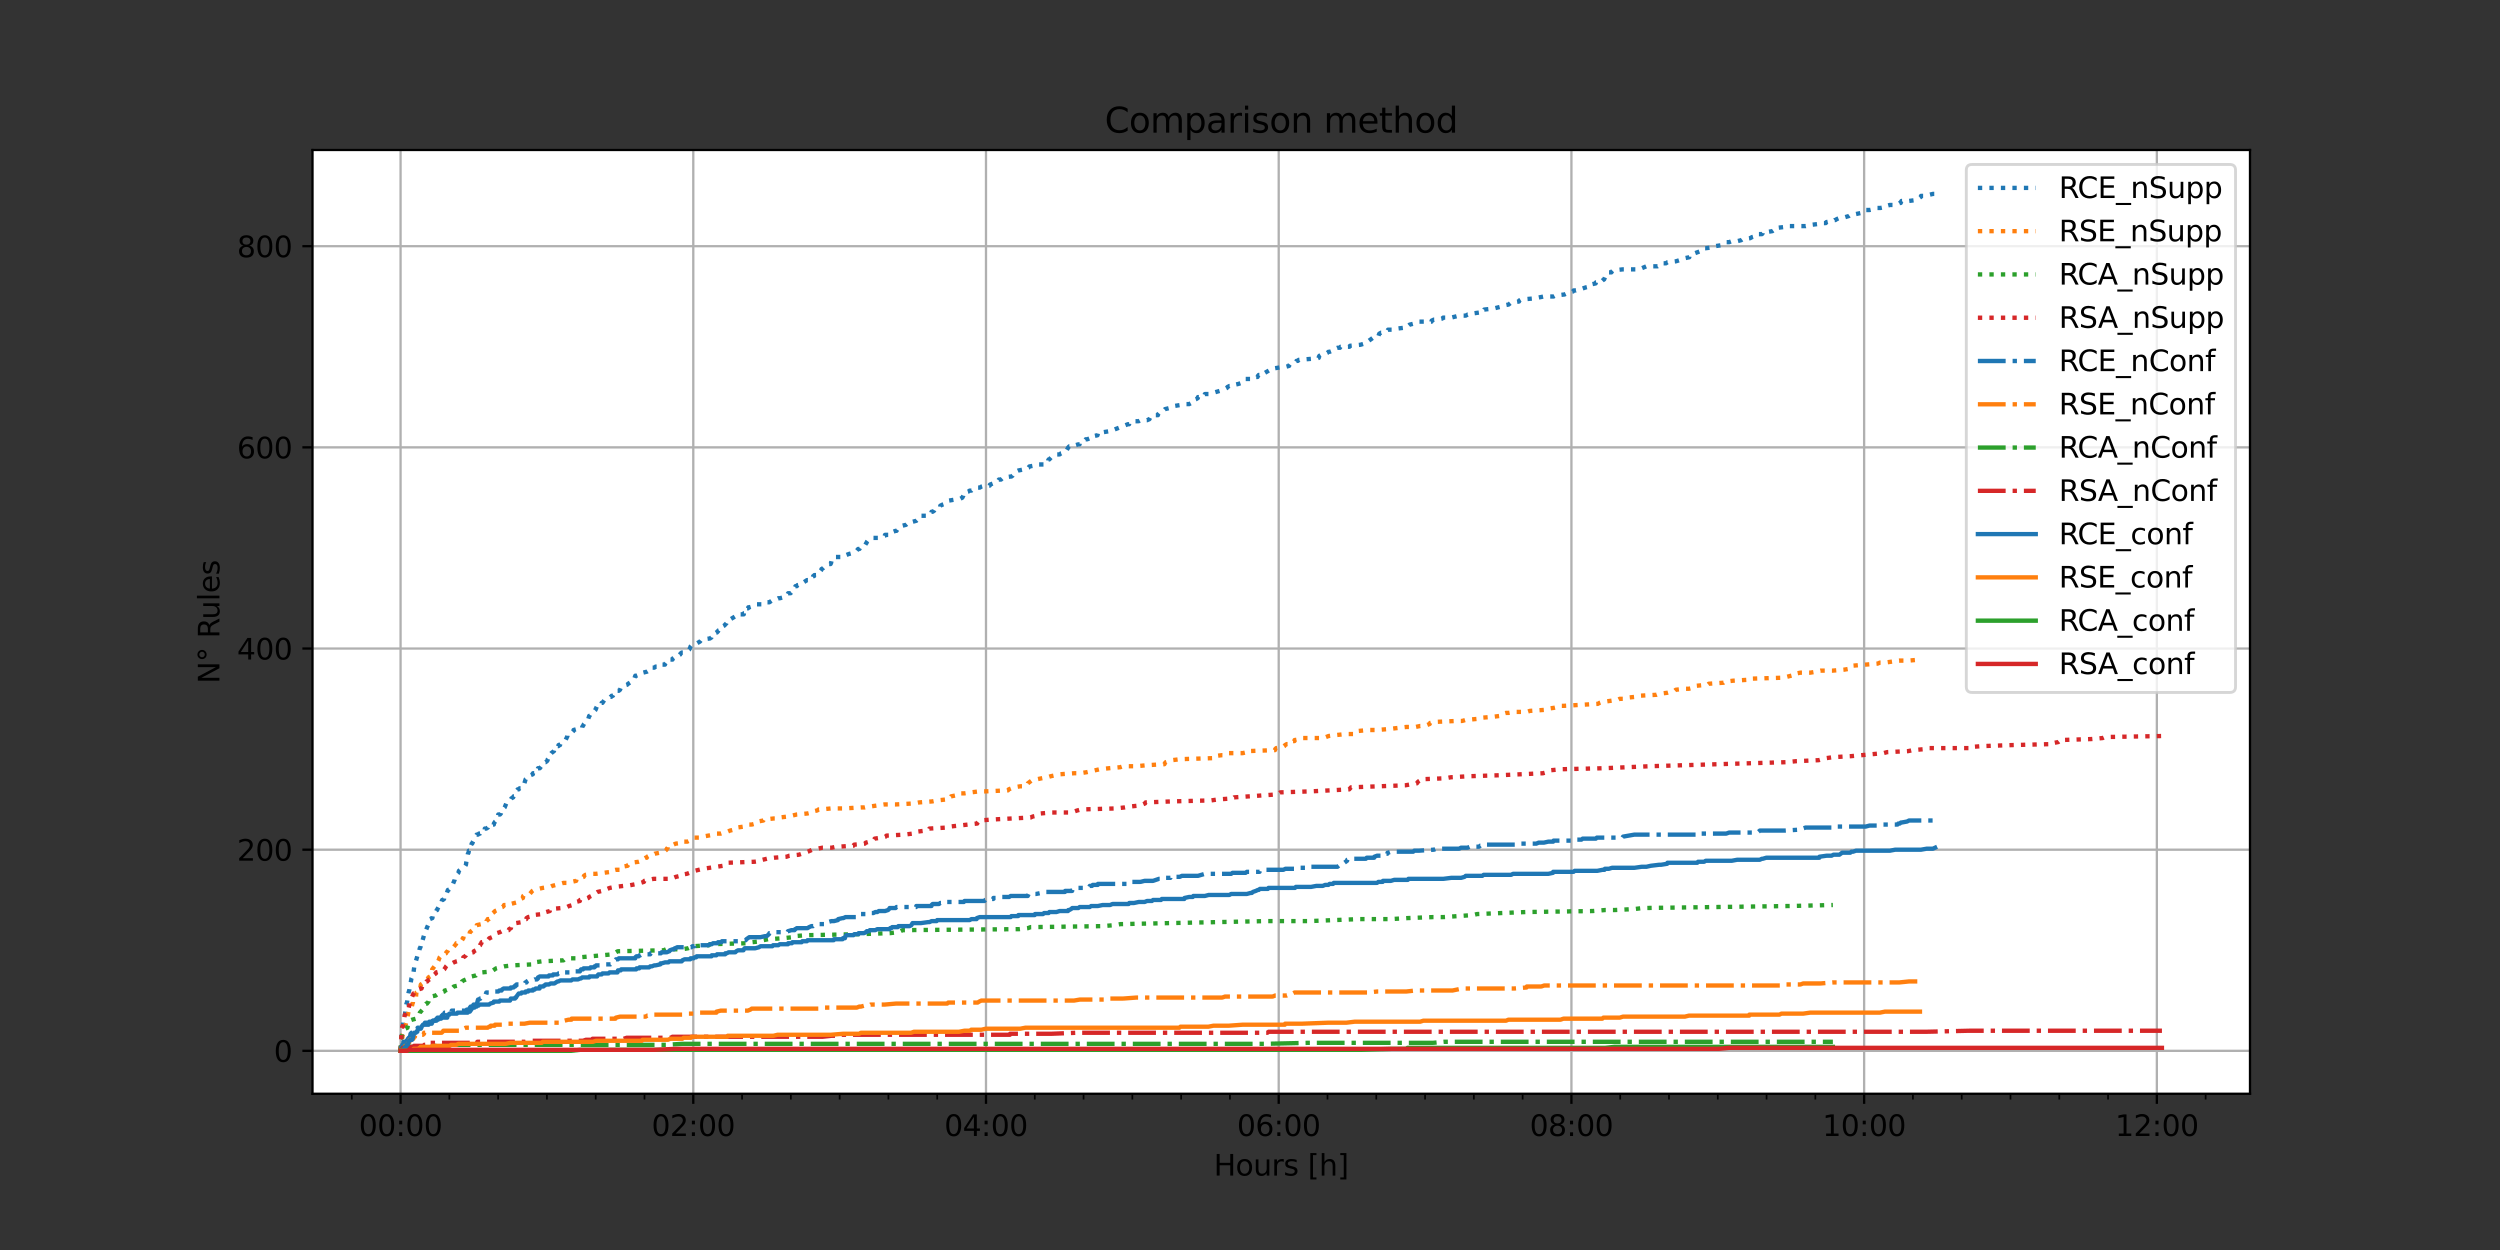 <?xml version="1.0" encoding="utf-8" standalone="no"?>
<!DOCTYPE svg PUBLIC "-//W3C//DTD SVG 1.1//EN"
  "http://www.w3.org/Graphics/SVG/1.1/DTD/svg11.dtd">
<svg height="432pt" version="1.1" viewBox="0 0 864 432" width="864pt" xmlns="http://www.w3.org/2000/svg" xmlns:xlink="http://www.w3.org/1999/xlink">
 <rect x="0" y="0" width="864" height="432" fill="#333333" stroke="none"/>
 <defs>
  <style type="text/css">*{stroke-linecap:butt;stroke-linejoin:round;}</style>
 </defs>
 <g id="figure_1">
  <g id="patch_1">
   <path d="M 0 432 
L 864 432 
L 864 0 
L 0 0 
z
" style="fill:none;"/>
  </g>
  <g id="axes_1">
   <g id="patch_2">
    <path d="M 108 378 
L 777.6 378 
L 777.6 51.84 
L 108 51.84 
z
" style="fill:#ffffff;"/>
   </g>
   <g id="matplotlib.axis_1">
    <g id="xtick_1">
     <g id="line2d_1">
      <path clip-path="url(#p5cc5d56138)" d="M 138.436 378 
L 138.436 51.84 
" style="fill:none;stroke:#b0b0b0;stroke-linecap:square;stroke-width:0.8;"/>
     </g>
     <g id="line2d_2">
      <defs>
       <path d="M 0 0 
L 0 3.5 
" id="m86d3d5bcc8" style="stroke:#000000;stroke-width:0.8;"/>
      </defs>
      <g>
       <use style="stroke:#000000;stroke-width:0.8;" x="138.436" xlink:href="#m86d3d5bcc8" y="378"/>
      </g>
     </g>
     <g id="text_1">
      <!-- 00:00 -->
      <g transform="translate(124.027 392.598)scale(0.1 -0.1)">
       <defs>
        <path d="M 2034 4250 
Q 1547 4250 1301 3770 
Q 1056 3291 1056 2328 
Q 1056 1369 1301 889 
Q 1547 409 2034 409 
Q 2525 409 2770 889 
Q 3016 1369 3016 2328 
Q 3016 3291 2770 3770 
Q 2525 4250 2034 4250 
z
M 2034 4750 
Q 2819 4750 3233 4129 
Q 3647 3509 3647 2328 
Q 3647 1150 3233 529 
Q 2819 -91 2034 -91 
Q 1250 -91 836 529 
Q 422 1150 422 2328 
Q 422 3509 836 4129 
Q 1250 4750 2034 4750 
z
" id="DejaVuSans-30" transform="scale(0.016)"/>
        <path d="M 750 794 
L 1409 794 
L 1409 0 
L 750 0 
L 750 794 
z
M 750 3309 
L 1409 3309 
L 1409 2516 
L 750 2516 
L 750 3309 
z
" id="DejaVuSans-3a" transform="scale(0.016)"/>
       </defs>
       <use xlink:href="#DejaVuSans-30"/>
       <use x="63.623" xlink:href="#DejaVuSans-30"/>
       <use x="127.246" xlink:href="#DejaVuSans-3a"/>
       <use x="160.938" xlink:href="#DejaVuSans-30"/>
       <use x="224.561" xlink:href="#DejaVuSans-30"/>
      </g>
     </g>
    </g>
    <g id="xtick_2">
     <g id="line2d_3">
      <path clip-path="url(#p5cc5d56138)" d="M 239.598 378 
L 239.598 51.84 
" style="fill:none;stroke:#b0b0b0;stroke-linecap:square;stroke-width:0.8;"/>
     </g>
     <g id="line2d_4">
      <g>
       <use style="stroke:#000000;stroke-width:0.8;" x="239.598" xlink:href="#m86d3d5bcc8" y="378"/>
      </g>
     </g>
     <g id="text_2">
      <!-- 02:00 -->
      <g transform="translate(225.189 392.598)scale(0.1 -0.1)">
       <defs>
        <path d="M 1228 531 
L 3431 531 
L 3431 0 
L 469 0 
L 469 531 
Q 828 903 1448 1529 
Q 2069 2156 2228 2338 
Q 2531 2678 2651 2914 
Q 2772 3150 2772 3378 
Q 2772 3750 2511 3984 
Q 2250 4219 1831 4219 
Q 1534 4219 1204 4116 
Q 875 4013 500 3803 
L 500 4441 
Q 881 4594 1212 4672 
Q 1544 4750 1819 4750 
Q 2544 4750 2975 4387 
Q 3406 4025 3406 3419 
Q 3406 3131 3298 2873 
Q 3191 2616 2906 2266 
Q 2828 2175 2409 1742 
Q 1991 1309 1228 531 
z
" id="DejaVuSans-32" transform="scale(0.016)"/>
       </defs>
       <use xlink:href="#DejaVuSans-30"/>
       <use x="63.623" xlink:href="#DejaVuSans-32"/>
       <use x="127.246" xlink:href="#DejaVuSans-3a"/>
       <use x="160.938" xlink:href="#DejaVuSans-30"/>
       <use x="224.561" xlink:href="#DejaVuSans-30"/>
      </g>
     </g>
    </g>
    <g id="xtick_3">
     <g id="line2d_5">
      <path clip-path="url(#p5cc5d56138)" d="M 340.76 378 
L 340.76 51.84 
" style="fill:none;stroke:#b0b0b0;stroke-linecap:square;stroke-width:0.8;"/>
     </g>
     <g id="line2d_6">
      <g>
       <use style="stroke:#000000;stroke-width:0.8;" x="340.76" xlink:href="#m86d3d5bcc8" y="378"/>
      </g>
     </g>
     <g id="text_3">
      <!-- 04:00 -->
      <g transform="translate(326.351 392.598)scale(0.1 -0.1)">
       <defs>
        <path d="M 2419 4116 
L 825 1625 
L 2419 1625 
L 2419 4116 
z
M 2253 4666 
L 3047 4666 
L 3047 1625 
L 3713 1625 
L 3713 1100 
L 3047 1100 
L 3047 0 
L 2419 0 
L 2419 1100 
L 313 1100 
L 313 1709 
L 2253 4666 
z
" id="DejaVuSans-34" transform="scale(0.016)"/>
       </defs>
       <use xlink:href="#DejaVuSans-30"/>
       <use x="63.623" xlink:href="#DejaVuSans-34"/>
       <use x="127.246" xlink:href="#DejaVuSans-3a"/>
       <use x="160.938" xlink:href="#DejaVuSans-30"/>
       <use x="224.561" xlink:href="#DejaVuSans-30"/>
      </g>
     </g>
    </g>
    <g id="xtick_4">
     <g id="line2d_7">
      <path clip-path="url(#p5cc5d56138)" d="M 441.922 378 
L 441.922 51.84 
" style="fill:none;stroke:#b0b0b0;stroke-linecap:square;stroke-width:0.8;"/>
     </g>
     <g id="line2d_8">
      <g>
       <use style="stroke:#000000;stroke-width:0.8;" x="441.922" xlink:href="#m86d3d5bcc8" y="378"/>
      </g>
     </g>
     <g id="text_4">
      <!-- 06:00 -->
      <g transform="translate(427.512 392.598)scale(0.1 -0.1)">
       <defs>
        <path d="M 2113 2584 
Q 1688 2584 1439 2293 
Q 1191 2003 1191 1497 
Q 1191 994 1439 701 
Q 1688 409 2113 409 
Q 2538 409 2786 701 
Q 3034 994 3034 1497 
Q 3034 2003 2786 2293 
Q 2538 2584 2113 2584 
z
M 3366 4563 
L 3366 3988 
Q 3128 4100 2886 4159 
Q 2644 4219 2406 4219 
Q 1781 4219 1451 3797 
Q 1122 3375 1075 2522 
Q 1259 2794 1537 2939 
Q 1816 3084 2150 3084 
Q 2853 3084 3261 2657 
Q 3669 2231 3669 1497 
Q 3669 778 3244 343 
Q 2819 -91 2113 -91 
Q 1303 -91 875 529 
Q 447 1150 447 2328 
Q 447 3434 972 4092 
Q 1497 4750 2381 4750 
Q 2619 4750 2861 4703 
Q 3103 4656 3366 4563 
z
" id="DejaVuSans-36" transform="scale(0.016)"/>
       </defs>
       <use xlink:href="#DejaVuSans-30"/>
       <use x="63.623" xlink:href="#DejaVuSans-36"/>
       <use x="127.246" xlink:href="#DejaVuSans-3a"/>
       <use x="160.938" xlink:href="#DejaVuSans-30"/>
       <use x="224.561" xlink:href="#DejaVuSans-30"/>
      </g>
     </g>
    </g>
    <g id="xtick_5">
     <g id="line2d_9">
      <path clip-path="url(#p5cc5d56138)" d="M 543.084 378 
L 543.084 51.84 
" style="fill:none;stroke:#b0b0b0;stroke-linecap:square;stroke-width:0.8;"/>
     </g>
     <g id="line2d_10">
      <g>
       <use style="stroke:#000000;stroke-width:0.8;" x="543.084" xlink:href="#m86d3d5bcc8" y="378"/>
      </g>
     </g>
     <g id="text_5">
      <!-- 08:00 -->
      <g transform="translate(528.674 392.598)scale(0.1 -0.1)">
       <defs>
        <path d="M 2034 2216 
Q 1584 2216 1326 1975 
Q 1069 1734 1069 1313 
Q 1069 891 1326 650 
Q 1584 409 2034 409 
Q 2484 409 2743 651 
Q 3003 894 3003 1313 
Q 3003 1734 2745 1975 
Q 2488 2216 2034 2216 
z
M 1403 2484 
Q 997 2584 770 2862 
Q 544 3141 544 3541 
Q 544 4100 942 4425 
Q 1341 4750 2034 4750 
Q 2731 4750 3128 4425 
Q 3525 4100 3525 3541 
Q 3525 3141 3298 2862 
Q 3072 2584 2669 2484 
Q 3125 2378 3379 2068 
Q 3634 1759 3634 1313 
Q 3634 634 3220 271 
Q 2806 -91 2034 -91 
Q 1263 -91 848 271 
Q 434 634 434 1313 
Q 434 1759 690 2068 
Q 947 2378 1403 2484 
z
M 1172 3481 
Q 1172 3119 1398 2916 
Q 1625 2713 2034 2713 
Q 2441 2713 2670 2916 
Q 2900 3119 2900 3481 
Q 2900 3844 2670 4047 
Q 2441 4250 2034 4250 
Q 1625 4250 1398 4047 
Q 1172 3844 1172 3481 
z
" id="DejaVuSans-38" transform="scale(0.016)"/>
       </defs>
       <use xlink:href="#DejaVuSans-30"/>
       <use x="63.623" xlink:href="#DejaVuSans-38"/>
       <use x="127.246" xlink:href="#DejaVuSans-3a"/>
       <use x="160.938" xlink:href="#DejaVuSans-30"/>
       <use x="224.561" xlink:href="#DejaVuSans-30"/>
      </g>
     </g>
    </g>
    <g id="xtick_6">
     <g id="line2d_11">
      <path clip-path="url(#p5cc5d56138)" d="M 644.246 378 
L 644.246 51.84 
" style="fill:none;stroke:#b0b0b0;stroke-linecap:square;stroke-width:0.8;"/>
     </g>
     <g id="line2d_12">
      <g>
       <use style="stroke:#000000;stroke-width:0.8;" x="644.246" xlink:href="#m86d3d5bcc8" y="378"/>
      </g>
     </g>
     <g id="text_6">
      <!-- 10:00 -->
      <g transform="translate(629.836 392.598)scale(0.1 -0.1)">
       <defs>
        <path d="M 794 531 
L 1825 531 
L 1825 4091 
L 703 3866 
L 703 4441 
L 1819 4666 
L 2450 4666 
L 2450 531 
L 3481 531 
L 3481 0 
L 794 0 
L 794 531 
z
" id="DejaVuSans-31" transform="scale(0.016)"/>
       </defs>
       <use xlink:href="#DejaVuSans-31"/>
       <use x="63.623" xlink:href="#DejaVuSans-30"/>
       <use x="127.246" xlink:href="#DejaVuSans-3a"/>
       <use x="160.938" xlink:href="#DejaVuSans-30"/>
       <use x="224.561" xlink:href="#DejaVuSans-30"/>
      </g>
     </g>
    </g>
    <g id="xtick_7">
     <g id="line2d_13">
      <path clip-path="url(#p5cc5d56138)" d="M 745.407 378 
L 745.407 51.84 
" style="fill:none;stroke:#b0b0b0;stroke-linecap:square;stroke-width:0.8;"/>
     </g>
     <g id="line2d_14">
      <g>
       <use style="stroke:#000000;stroke-width:0.8;" x="745.407" xlink:href="#m86d3d5bcc8" y="378"/>
      </g>
     </g>
     <g id="text_7">
      <!-- 12:00 -->
      <g transform="translate(730.998 392.598)scale(0.1 -0.1)">
       <use xlink:href="#DejaVuSans-31"/>
       <use x="63.623" xlink:href="#DejaVuSans-32"/>
       <use x="127.246" xlink:href="#DejaVuSans-3a"/>
       <use x="160.938" xlink:href="#DejaVuSans-30"/>
       <use x="224.561" xlink:href="#DejaVuSans-30"/>
      </g>
     </g>
    </g>
    <g id="xtick_8">
     <g id="line2d_15">
      <defs>
       <path d="M 0 0 
L 0 2 
" id="m0a1bcc29ae" style="stroke:#000000;stroke-width:0.6;"/>
      </defs>
      <g>
       <use style="stroke:#000000;stroke-width:0.6;" x="121.576" xlink:href="#m0a1bcc29ae" y="378"/>
      </g>
     </g>
    </g>
    <g id="xtick_9">
     <g id="line2d_16">
      <g>
       <use style="stroke:#000000;stroke-width:0.6;" x="155.297" xlink:href="#m0a1bcc29ae" y="378"/>
      </g>
     </g>
    </g>
    <g id="xtick_10">
     <g id="line2d_17">
      <g>
       <use style="stroke:#000000;stroke-width:0.6;" x="172.157" xlink:href="#m0a1bcc29ae" y="378"/>
      </g>
     </g>
    </g>
    <g id="xtick_11">
     <g id="line2d_18">
      <g>
       <use style="stroke:#000000;stroke-width:0.6;" x="189.017" xlink:href="#m0a1bcc29ae" y="378"/>
      </g>
     </g>
    </g>
    <g id="xtick_12">
     <g id="line2d_19">
      <g>
       <use style="stroke:#000000;stroke-width:0.6;" x="205.878" xlink:href="#m0a1bcc29ae" y="378"/>
      </g>
     </g>
    </g>
    <g id="xtick_13">
     <g id="line2d_20">
      <g>
       <use style="stroke:#000000;stroke-width:0.6;" x="222.738" xlink:href="#m0a1bcc29ae" y="378"/>
      </g>
     </g>
    </g>
    <g id="xtick_14">
     <g id="line2d_21">
      <g>
       <use style="stroke:#000000;stroke-width:0.6;" x="256.459" xlink:href="#m0a1bcc29ae" y="378"/>
      </g>
     </g>
    </g>
    <g id="xtick_15">
     <g id="line2d_22">
      <g>
       <use style="stroke:#000000;stroke-width:0.6;" x="273.319" xlink:href="#m0a1bcc29ae" y="378"/>
      </g>
     </g>
    </g>
    <g id="xtick_16">
     <g id="line2d_23">
      <g>
       <use style="stroke:#000000;stroke-width:0.6;" x="290.179" xlink:href="#m0a1bcc29ae" y="378"/>
      </g>
     </g>
    </g>
    <g id="xtick_17">
     <g id="line2d_24">
      <g>
       <use style="stroke:#000000;stroke-width:0.6;" x="307.039" xlink:href="#m0a1bcc29ae" y="378"/>
      </g>
     </g>
    </g>
    <g id="xtick_18">
     <g id="line2d_25">
      <g>
       <use style="stroke:#000000;stroke-width:0.6;" x="323.9" xlink:href="#m0a1bcc29ae" y="378"/>
      </g>
     </g>
    </g>
    <g id="xtick_19">
     <g id="line2d_26">
      <g>
       <use style="stroke:#000000;stroke-width:0.6;" x="357.62" xlink:href="#m0a1bcc29ae" y="378"/>
      </g>
     </g>
    </g>
    <g id="xtick_20">
     <g id="line2d_27">
      <g>
       <use style="stroke:#000000;stroke-width:0.6;" x="374.481" xlink:href="#m0a1bcc29ae" y="378"/>
      </g>
     </g>
    </g>
    <g id="xtick_21">
     <g id="line2d_28">
      <g>
       <use style="stroke:#000000;stroke-width:0.6;" x="391.341" xlink:href="#m0a1bcc29ae" y="378"/>
      </g>
     </g>
    </g>
    <g id="xtick_22">
     <g id="line2d_29">
      <g>
       <use style="stroke:#000000;stroke-width:0.6;" x="408.201" xlink:href="#m0a1bcc29ae" y="378"/>
      </g>
     </g>
    </g>
    <g id="xtick_23">
     <g id="line2d_30">
      <g>
       <use style="stroke:#000000;stroke-width:0.6;" x="425.062" xlink:href="#m0a1bcc29ae" y="378"/>
      </g>
     </g>
    </g>
    <g id="xtick_24">
     <g id="line2d_31">
      <g>
       <use style="stroke:#000000;stroke-width:0.6;" x="458.782" xlink:href="#m0a1bcc29ae" y="378"/>
      </g>
     </g>
    </g>
    <g id="xtick_25">
     <g id="line2d_32">
      <g>
       <use style="stroke:#000000;stroke-width:0.6;" x="475.642" xlink:href="#m0a1bcc29ae" y="378"/>
      </g>
     </g>
    </g>
    <g id="xtick_26">
     <g id="line2d_33">
      <g>
       <use style="stroke:#000000;stroke-width:0.6;" x="492.503" xlink:href="#m0a1bcc29ae" y="378"/>
      </g>
     </g>
    </g>
    <g id="xtick_27">
     <g id="line2d_34">
      <g>
       <use style="stroke:#000000;stroke-width:0.6;" x="509.363" xlink:href="#m0a1bcc29ae" y="378"/>
      </g>
     </g>
    </g>
    <g id="xtick_28">
     <g id="line2d_35">
      <g>
       <use style="stroke:#000000;stroke-width:0.6;" x="526.223" xlink:href="#m0a1bcc29ae" y="378"/>
      </g>
     </g>
    </g>
    <g id="xtick_29">
     <g id="line2d_36">
      <g>
       <use style="stroke:#000000;stroke-width:0.6;" x="559.944" xlink:href="#m0a1bcc29ae" y="378"/>
      </g>
     </g>
    </g>
    <g id="xtick_30">
     <g id="line2d_37">
      <g>
       <use style="stroke:#000000;stroke-width:0.6;" x="576.804" xlink:href="#m0a1bcc29ae" y="378"/>
      </g>
     </g>
    </g>
    <g id="xtick_31">
     <g id="line2d_38">
      <g>
       <use style="stroke:#000000;stroke-width:0.6;" x="593.665" xlink:href="#m0a1bcc29ae" y="378"/>
      </g>
     </g>
    </g>
    <g id="xtick_32">
     <g id="line2d_39">
      <g>
       <use style="stroke:#000000;stroke-width:0.6;" x="610.525" xlink:href="#m0a1bcc29ae" y="378"/>
      </g>
     </g>
    </g>
    <g id="xtick_33">
     <g id="line2d_40">
      <g>
       <use style="stroke:#000000;stroke-width:0.6;" x="627.385" xlink:href="#m0a1bcc29ae" y="378"/>
      </g>
     </g>
    </g>
    <g id="xtick_34">
     <g id="line2d_41">
      <g>
       <use style="stroke:#000000;stroke-width:0.6;" x="661.106" xlink:href="#m0a1bcc29ae" y="378"/>
      </g>
     </g>
    </g>
    <g id="xtick_35">
     <g id="line2d_42">
      <g>
       <use style="stroke:#000000;stroke-width:0.6;" x="677.966" xlink:href="#m0a1bcc29ae" y="378"/>
      </g>
     </g>
    </g>
    <g id="xtick_36">
     <g id="line2d_43">
      <g>
       <use style="stroke:#000000;stroke-width:0.6;" x="694.826" xlink:href="#m0a1bcc29ae" y="378"/>
      </g>
     </g>
    </g>
    <g id="xtick_37">
     <g id="line2d_44">
      <g>
       <use style="stroke:#000000;stroke-width:0.6;" x="711.687" xlink:href="#m0a1bcc29ae" y="378"/>
      </g>
     </g>
    </g>
    <g id="xtick_38">
     <g id="line2d_45">
      <g>
       <use style="stroke:#000000;stroke-width:0.6;" x="728.547" xlink:href="#m0a1bcc29ae" y="378"/>
      </g>
     </g>
    </g>
    <g id="xtick_39">
     <g id="line2d_46">
      <g>
       <use style="stroke:#000000;stroke-width:0.6;" x="762.268" xlink:href="#m0a1bcc29ae" y="378"/>
      </g>
     </g>
    </g>
    <g id="text_8">
     <!-- Hours [h] -->
     <g transform="translate(419.492 406.277)scale(0.1 -0.1)">
      <defs>
       <path d="M 628 4666 
L 1259 4666 
L 1259 2753 
L 3553 2753 
L 3553 4666 
L 4184 4666 
L 4184 0 
L 3553 0 
L 3553 2222 
L 1259 2222 
L 1259 0 
L 628 0 
L 628 4666 
z
" id="DejaVuSans-48" transform="scale(0.016)"/>
       <path d="M 1959 3097 
Q 1497 3097 1228 2736 
Q 959 2375 959 1747 
Q 959 1119 1226 758 
Q 1494 397 1959 397 
Q 2419 397 2687 759 
Q 2956 1122 2956 1747 
Q 2956 2369 2687 2733 
Q 2419 3097 1959 3097 
z
M 1959 3584 
Q 2709 3584 3137 3096 
Q 3566 2609 3566 1747 
Q 3566 888 3137 398 
Q 2709 -91 1959 -91 
Q 1206 -91 779 398 
Q 353 888 353 1747 
Q 353 2609 779 3096 
Q 1206 3584 1959 3584 
z
" id="DejaVuSans-6f" transform="scale(0.016)"/>
       <path d="M 544 1381 
L 544 3500 
L 1119 3500 
L 1119 1403 
Q 1119 906 1312 657 
Q 1506 409 1894 409 
Q 2359 409 2629 706 
Q 2900 1003 2900 1516 
L 2900 3500 
L 3475 3500 
L 3475 0 
L 2900 0 
L 2900 538 
Q 2691 219 2414 64 
Q 2138 -91 1772 -91 
Q 1169 -91 856 284 
Q 544 659 544 1381 
z
M 1991 3584 
L 1991 3584 
z
" id="DejaVuSans-75" transform="scale(0.016)"/>
       <path d="M 2631 2963 
Q 2534 3019 2420 3045 
Q 2306 3072 2169 3072 
Q 1681 3072 1420 2755 
Q 1159 2438 1159 1844 
L 1159 0 
L 581 0 
L 581 3500 
L 1159 3500 
L 1159 2956 
Q 1341 3275 1631 3429 
Q 1922 3584 2338 3584 
Q 2397 3584 2469 3576 
Q 2541 3569 2628 3553 
L 2631 2963 
z
" id="DejaVuSans-72" transform="scale(0.016)"/>
       <path d="M 2834 3397 
L 2834 2853 
Q 2591 2978 2328 3040 
Q 2066 3103 1784 3103 
Q 1356 3103 1142 2972 
Q 928 2841 928 2578 
Q 928 2378 1081 2264 
Q 1234 2150 1697 2047 
L 1894 2003 
Q 2506 1872 2764 1633 
Q 3022 1394 3022 966 
Q 3022 478 2636 193 
Q 2250 -91 1575 -91 
Q 1294 -91 989 -36 
Q 684 19 347 128 
L 347 722 
Q 666 556 975 473 
Q 1284 391 1588 391 
Q 1994 391 2212 530 
Q 2431 669 2431 922 
Q 2431 1156 2273 1281 
Q 2116 1406 1581 1522 
L 1381 1569 
Q 847 1681 609 1914 
Q 372 2147 372 2553 
Q 372 3047 722 3315 
Q 1072 3584 1716 3584 
Q 2034 3584 2315 3537 
Q 2597 3491 2834 3397 
z
" id="DejaVuSans-73" transform="scale(0.016)"/>
       <path id="DejaVuSans-20" transform="scale(0.016)"/>
       <path d="M 550 4863 
L 1875 4863 
L 1875 4416 
L 1125 4416 
L 1125 -397 
L 1875 -397 
L 1875 -844 
L 550 -844 
L 550 4863 
z
" id="DejaVuSans-5b" transform="scale(0.016)"/>
       <path d="M 3513 2113 
L 3513 0 
L 2938 0 
L 2938 2094 
Q 2938 2591 2744 2837 
Q 2550 3084 2163 3084 
Q 1697 3084 1428 2787 
Q 1159 2491 1159 1978 
L 1159 0 
L 581 0 
L 581 4863 
L 1159 4863 
L 1159 2956 
Q 1366 3272 1645 3428 
Q 1925 3584 2291 3584 
Q 2894 3584 3203 3211 
Q 3513 2838 3513 2113 
z
" id="DejaVuSans-68" transform="scale(0.016)"/>
       <path d="M 1947 4863 
L 1947 -844 
L 622 -844 
L 622 -397 
L 1369 -397 
L 1369 4416 
L 622 4416 
L 622 4863 
L 1947 4863 
z
" id="DejaVuSans-5d" transform="scale(0.016)"/>
      </defs>
      <use xlink:href="#DejaVuSans-48"/>
      <use x="75.195" xlink:href="#DejaVuSans-6f"/>
      <use x="136.377" xlink:href="#DejaVuSans-75"/>
      <use x="199.756" xlink:href="#DejaVuSans-72"/>
      <use x="240.869" xlink:href="#DejaVuSans-73"/>
      <use x="292.969" xlink:href="#DejaVuSans-20"/>
      <use x="324.756" xlink:href="#DejaVuSans-5b"/>
      <use x="363.77" xlink:href="#DejaVuSans-68"/>
      <use x="427.148" xlink:href="#DejaVuSans-5d"/>
     </g>
    </g>
   </g>
   <g id="matplotlib.axis_2">
    <g id="ytick_1">
     <g id="line2d_47">
      <path clip-path="url(#p5cc5d56138)" d="M 108 363.175 
L 777.6 363.175 
" style="fill:none;stroke:#b0b0b0;stroke-linecap:square;stroke-width:0.8;"/>
     </g>
     <g id="line2d_48">
      <defs>
       <path d="M 0 0 
L -3.5 0 
" id="ma301b8801d" style="stroke:#000000;stroke-width:0.8;"/>
      </defs>
      <g>
       <use style="stroke:#000000;stroke-width:0.8;" x="108" xlink:href="#ma301b8801d" y="363.175"/>
      </g>
     </g>
     <g id="text_9">
      <!-- 0 -->
      <g transform="translate(94.638 366.974)scale(0.1 -0.1)">
       <use xlink:href="#DejaVuSans-30"/>
      </g>
     </g>
    </g>
    <g id="ytick_2">
     <g id="line2d_49">
      <path clip-path="url(#p5cc5d56138)" d="M 108 293.653 
L 777.6 293.653 
" style="fill:none;stroke:#b0b0b0;stroke-linecap:square;stroke-width:0.8;"/>
     </g>
     <g id="line2d_50">
      <g>
       <use style="stroke:#000000;stroke-width:0.8;" x="108" xlink:href="#ma301b8801d" y="293.653"/>
      </g>
     </g>
     <g id="text_10">
      <!-- 200 -->
      <g transform="translate(81.912 297.452)scale(0.1 -0.1)">
       <use xlink:href="#DejaVuSans-32"/>
       <use x="63.623" xlink:href="#DejaVuSans-30"/>
       <use x="127.246" xlink:href="#DejaVuSans-30"/>
      </g>
     </g>
    </g>
    <g id="ytick_3">
     <g id="line2d_51">
      <path clip-path="url(#p5cc5d56138)" d="M 108 224.132 
L 777.6 224.132 
" style="fill:none;stroke:#b0b0b0;stroke-linecap:square;stroke-width:0.8;"/>
     </g>
     <g id="line2d_52">
      <g>
       <use style="stroke:#000000;stroke-width:0.8;" x="108" xlink:href="#ma301b8801d" y="224.132"/>
      </g>
     </g>
     <g id="text_11">
      <!-- 400 -->
      <g transform="translate(81.912 227.931)scale(0.1 -0.1)">
       <use xlink:href="#DejaVuSans-34"/>
       <use x="63.623" xlink:href="#DejaVuSans-30"/>
       <use x="127.246" xlink:href="#DejaVuSans-30"/>
      </g>
     </g>
    </g>
    <g id="ytick_4">
     <g id="line2d_53">
      <path clip-path="url(#p5cc5d56138)" d="M 108 154.61 
L 777.6 154.61 
" style="fill:none;stroke:#b0b0b0;stroke-linecap:square;stroke-width:0.8;"/>
     </g>
     <g id="line2d_54">
      <g>
       <use style="stroke:#000000;stroke-width:0.8;" x="108" xlink:href="#ma301b8801d" y="154.61"/>
      </g>
     </g>
     <g id="text_12">
      <!-- 600 -->
      <g transform="translate(81.912 158.409)scale(0.1 -0.1)">
       <use xlink:href="#DejaVuSans-36"/>
       <use x="63.623" xlink:href="#DejaVuSans-30"/>
       <use x="127.246" xlink:href="#DejaVuSans-30"/>
      </g>
     </g>
    </g>
    <g id="ytick_5">
     <g id="line2d_55">
      <path clip-path="url(#p5cc5d56138)" d="M 108 85.089 
L 777.6 85.089 
" style="fill:none;stroke:#b0b0b0;stroke-linecap:square;stroke-width:0.8;"/>
     </g>
     <g id="line2d_56">
      <g>
       <use style="stroke:#000000;stroke-width:0.8;" x="108" xlink:href="#ma301b8801d" y="85.089"/>
      </g>
     </g>
     <g id="text_13">
      <!-- 800 -->
      <g transform="translate(81.912 88.888)scale(0.1 -0.1)">
       <use xlink:href="#DejaVuSans-38"/>
       <use x="63.623" xlink:href="#DejaVuSans-30"/>
       <use x="127.246" xlink:href="#DejaVuSans-30"/>
      </g>
     </g>
    </g>
    <g id="text_14">
     <!-- N° Rules -->
     <g transform="translate(75.833 236.238)rotate(-90)scale(0.1 -0.1)">
      <defs>
       <path d="M 628 4666 
L 1478 4666 
L 3547 763 
L 3547 4666 
L 4159 4666 
L 4159 0 
L 3309 0 
L 1241 3903 
L 1241 0 
L 628 0 
L 628 4666 
z
" id="DejaVuSans-4e" transform="scale(0.016)"/>
       <path d="M 1600 4347 
Q 1350 4347 1178 4173 
Q 1006 4000 1006 3750 
Q 1006 3503 1178 3333 
Q 1350 3163 1600 3163 
Q 1850 3163 2022 3333 
Q 2194 3503 2194 3750 
Q 2194 3997 2020 4172 
Q 1847 4347 1600 4347 
z
M 1600 4750 
Q 1800 4750 1984 4673 
Q 2169 4597 2303 4453 
Q 2447 4313 2519 4134 
Q 2591 3956 2591 3750 
Q 2591 3338 2302 3052 
Q 2013 2766 1594 2766 
Q 1172 2766 890 3047 
Q 609 3328 609 3750 
Q 609 4169 896 4459 
Q 1184 4750 1600 4750 
z
" id="DejaVuSans-b0" transform="scale(0.016)"/>
       <path d="M 2841 2188 
Q 3044 2119 3236 1894 
Q 3428 1669 3622 1275 
L 4263 0 
L 3584 0 
L 2988 1197 
Q 2756 1666 2539 1819 
Q 2322 1972 1947 1972 
L 1259 1972 
L 1259 0 
L 628 0 
L 628 4666 
L 2053 4666 
Q 2853 4666 3247 4331 
Q 3641 3997 3641 3322 
Q 3641 2881 3436 2590 
Q 3231 2300 2841 2188 
z
M 1259 4147 
L 1259 2491 
L 2053 2491 
Q 2509 2491 2742 2702 
Q 2975 2913 2975 3322 
Q 2975 3731 2742 3939 
Q 2509 4147 2053 4147 
L 1259 4147 
z
" id="DejaVuSans-52" transform="scale(0.016)"/>
       <path d="M 603 4863 
L 1178 4863 
L 1178 0 
L 603 0 
L 603 4863 
z
" id="DejaVuSans-6c" transform="scale(0.016)"/>
       <path d="M 3597 1894 
L 3597 1613 
L 953 1613 
Q 991 1019 1311 708 
Q 1631 397 2203 397 
Q 2534 397 2845 478 
Q 3156 559 3463 722 
L 3463 178 
Q 3153 47 2828 -22 
Q 2503 -91 2169 -91 
Q 1331 -91 842 396 
Q 353 884 353 1716 
Q 353 2575 817 3079 
Q 1281 3584 2069 3584 
Q 2775 3584 3186 3129 
Q 3597 2675 3597 1894 
z
M 3022 2063 
Q 3016 2534 2758 2815 
Q 2500 3097 2075 3097 
Q 1594 3097 1305 2825 
Q 1016 2553 972 2059 
L 3022 2063 
z
" id="DejaVuSans-65" transform="scale(0.016)"/>
      </defs>
      <use xlink:href="#DejaVuSans-4e"/>
      <use x="74.805" xlink:href="#DejaVuSans-b0"/>
      <use x="124.805" xlink:href="#DejaVuSans-20"/>
      <use x="156.592" xlink:href="#DejaVuSans-52"/>
      <use x="221.574" xlink:href="#DejaVuSans-75"/>
      <use x="284.953" xlink:href="#DejaVuSans-6c"/>
      <use x="312.736" xlink:href="#DejaVuSans-65"/>
      <use x="374.26" xlink:href="#DejaVuSans-73"/>
     </g>
    </g>
   </g>
   <g id="line2d_57">
    <path clip-path="url(#p5cc5d56138)" d="M 138.45 362.827 
L 139.322 353.094 
L 139.42 353.094 
L 139.49 352.746 
L 139.982 350.313 
L 140.474 346.837 
L 140.544 346.837 
L 140.713 346.142 
L 140.881 344.751 
L 141.204 343.013 
L 141.303 342.666 
L 141.499 341.97 
L 141.696 340.58 
L 141.766 340.58 
L 142.188 338.147 
L 142.497 337.452 
L 142.595 336.409 
L 142.694 336.409 
L 142.764 336.061 
L 142.904 336.061 
L 143.143 334.323 
L 143.916 331.542 
L 144.211 330.499 
L 144.337 329.804 
L 144.52 329.804 
L 144.633 329.109 
L 144.885 328.761 
L 145.068 327.719 
L 145.307 327.371 
L 145.419 326.676 
L 145.616 326.676 
L 145.658 326.328 
L 145.813 326.328 
L 145.953 325.285 
L 146.642 322.852 
L 146.838 322.852 
L 146.965 322.157 
L 147.639 320.419 
L 148.103 319.376 
L 148.159 319.028 
L 148.328 319.028 
L 148.581 317.638 
L 149.424 317.29 
L 149.55 316.595 
L 149.705 316.595 
L 149.761 316.248 
L 150.407 315.9 
L 150.927 314.51 
L 151.082 314.51 
L 151.18 314.162 
L 151.545 313.467 
L 151.559 313.119 
L 152.402 312.076 
L 152.459 311.729 
L 152.585 311.729 
L 152.669 311.381 
L 152.824 311.033 
L 153.021 311.033 
L 153.47 310.686 
L 153.498 310.338 
L 153.611 310.338 
L 153.709 309.643 
L 154.243 309.295 
L 154.44 308.6 
L 154.791 307.557 
L 155.058 307.557 
L 155.62 306.862 
L 155.985 306.515 
L 156.238 305.819 
L 156.547 305.472 
L 157.123 304.081 
L 157.264 303.386 
L 157.91 302.343 
L 158.093 302.343 
L 158.107 301.996 
L 158.416 301.648 
L 158.613 300.953 
L 159.034 300.605 
L 159.146 300.258 
L 160.018 299.562 
L 160.818 299.215 
L 161.029 298.867 
L 161.17 297.824 
L 161.704 295.043 
L 161.928 294.696 
L 162.027 294.001 
L 162.209 294.001 
L 162.378 293.305 
L 162.589 293.305 
L 162.631 292.958 
L 162.785 292.958 
L 162.996 291.567 
L 163.165 291.567 
L 163.347 291.22 
L 163.418 290.872 
L 164.359 289.134 
L 164.724 288.439 
L 165.202 288.439 
L 165.511 288.091 
L 165.891 288.091 
L 166.087 287.744 
L 166.467 287.744 
L 166.565 287.396 
L 166.691 287.396 
L 167.113 287.049 
L 167.366 287.049 
L 167.534 286.701 
L 167.548 286.353 
L 168.068 286.353 
L 168.602 286.006 
L 168.715 285.658 
L 169.024 285.31 
L 170.33 285.31 
L 170.359 284.963 
L 170.668 284.963 
L 170.682 284.615 
L 171.131 283.92 
L 171.595 283.572 
L 171.778 283.225 
L 171.82 282.877 
L 172.101 282.182 
L 172.199 281.487 
L 172.803 281.487 
L 173.112 281.139 
L 173.492 279.749 
L 173.927 279.749 
L 174.054 279.401 
L 174.419 279.054 
L 175.234 276.968 
L 176.274 276.273 
L 176.527 276.273 
L 176.709 275.925 
L 177.356 275.577 
L 177.482 275.23 
L 177.623 275.23 
L 177.693 274.882 
L 177.904 274.535 
L 178.072 273.839 
L 178.901 272.797 
L 179.266 272.797 
L 179.561 272.449 
L 180.278 272.449 
L 180.601 272.101 
L 180.924 271.059 
L 181.233 270.711 
L 181.543 269.668 
L 181.641 269.321 
L 182.076 268.973 
L 182.582 268.973 
L 182.793 268.625 
L 183.285 268.278 
L 183.327 267.93 
L 184.156 267.583 
L 184.198 267.235 
L 185.111 267.235 
L 185.449 266.887 
L 185.561 265.844 
L 185.828 265.844 
L 185.94 265.497 
L 186.573 265.497 
L 187.092 264.802 
L 187.725 264.454 
L 187.809 264.106 
L 188.02 264.106 
L 188.259 263.759 
L 188.315 263.411 
L 188.54 263.411 
L 189.017 263.064 
L 189.256 262.716 
L 189.298 262.368 
L 189.551 262.021 
L 189.748 260.978 
L 190.183 260.978 
L 190.254 260.63 
L 190.521 260.283 
L 191.448 259.588 
L 191.617 258.892 
L 192.193 258.892 
L 192.403 257.85 
L 192.994 257.85 
L 193.022 257.502 
L 193.541 257.502 
L 193.626 257.154 
L 194.174 256.807 
L 194.708 256.111 
L 195.48 255.764 
L 196.113 254.373 
L 196.127 254.026 
L 197.195 253.331 
L 197.419 252.983 
L 197.841 252.983 
L 198.164 252.635 
L 198.22 252.288 
L 199.499 251.94 
L 199.752 251.593 
L 201.157 251.593 
L 201.213 251.245 
L 201.663 250.55 
L 201.803 250.202 
L 202.379 249.507 
L 202.463 249.159 
L 203.208 248.812 
L 203.615 247.421 
L 203.756 247.421 
L 203.911 247.074 
L 204.093 247.074 
L 204.88 246.726 
L 205.47 245.683 
L 205.821 245.336 
L 205.849 244.988 
L 205.976 244.988 
L 206.187 244.293 
L 206.369 243.945 
L 206.805 243.945 
L 207.423 243.598 
L 207.859 243.598 
L 207.943 242.902 
L 208.224 242.902 
L 208.912 241.86 
L 209.826 241.512 
L 210.332 241.164 
L 210.641 241.164 
L 210.992 240.817 
L 211.259 240.817 
L 211.371 240.469 
L 211.807 240.469 
L 212.003 240.122 
L 212.439 240.122 
L 212.566 239.426 
L 212.875 239.426 
L 213.254 239.079 
L 213.409 238.731 
L 213.858 238.731 
L 214.28 238.383 
L 214.659 237.341 
L 215.46 236.993 
L 216.738 236.645 
L 217.09 236.298 
L 218.242 235.603 
L 218.972 235.255 
L 219.563 233.517 
L 219.97 233.517 
L 220.925 233.169 
L 221.024 233.169 
L 221.291 232.822 
L 221.839 232.822 
L 222.204 232.474 
L 223.609 232.127 
L 224.227 231.779 
L 224.34 231.431 
L 224.874 231.431 
L 225.267 230.736 
L 226.138 230.736 
L 226.574 230.389 
L 228.077 230.389 
L 228.414 229.693 
L 229.819 229.693 
L 229.904 229.346 
L 230.437 228.65 
L 231.252 228.65 
L 231.337 227.955 
L 232.419 227.955 
L 232.489 227.608 
L 232.938 227.26 
L 233.191 227.26 
L 233.36 226.912 
L 234.034 226.912 
L 234.442 226.565 
L 235.06 226.217 
L 235.172 225.87 
L 235.622 225.522 
L 236.577 225.522 
L 237.589 224.827 
L 238.193 224.479 
L 238.558 223.784 
L 238.629 223.436 
L 238.924 223.089 
L 239.317 223.089 
L 239.697 222.741 
L 240.006 222.741 
L 240.764 222.394 
L 241.945 221.698 
L 242.212 221.351 
L 242.717 221.003 
L 245.359 220.656 
L 245.865 220.308 
L 245.963 219.96 
L 246.427 219.96 
L 246.665 219.613 
L 246.708 219.265 
L 247.017 218.917 
L 247.579 218.57 
L 247.804 218.57 
L 247.944 218.222 
L 248.141 218.222 
L 248.295 217.875 
L 249.251 217.527 
L 249.321 217.179 
L 249.504 217.179 
L 249.686 216.484 
L 250.403 216.137 
L 250.67 215.789 
L 251.049 215.441 
L 251.176 215.094 
L 251.822 215.094 
L 252.131 214.746 
L 252.173 214.399 
L 252.398 214.051 
L 254.098 213.008 
L 254.126 212.661 
L 255.082 212.661 
L 255.601 212.313 
L 257.049 212.313 
L 257.077 211.965 
L 257.316 211.965 
L 257.344 211.618 
L 257.583 211.27 
L 257.723 210.227 
L 258.524 210.227 
L 258.622 209.88 
L 258.945 209.88 
L 260.14 209.532 
L 261.011 208.837 
L 264.299 208.837 
L 264.832 208.489 
L 264.945 208.142 
L 265.9 208.142 
L 266.926 207.446 
L 267.165 207.446 
L 267.727 207.099 
L 268.303 207.099 
L 268.991 206.751 
L 269.483 206.751 
L 270.944 206.404 
L 271.253 206.056 
L 272.04 205.708 
L 272.377 205.013 
L 273.249 205.013 
L 273.839 204.318 
L 274.288 203.97 
L 274.359 203.623 
L 274.555 203.275 
L 274.597 202.928 
L 274.766 202.928 
L 274.906 202.58 
L 275.384 202.58 
L 275.581 202.232 
L 277.014 201.885 
L 277.056 201.537 
L 277.267 201.537 
L 278.897 200.494 
L 279.515 200.494 
L 279.627 200.147 
L 280.428 200.147 
L 280.878 199.799 
L 281.032 199.104 
L 281.313 199.104 
L 281.44 198.756 
L 282.213 198.756 
L 282.297 198.409 
L 283.21 198.061 
L 283.309 197.713 
L 283.842 197.018 
L 283.899 196.671 
L 284.503 196.323 
L 285.922 194.933 
L 287.046 194.933 
L 287.215 194.585 
L 287.355 193.89 
L 287.51 193.542 
L 287.889 193.195 
L 287.917 192.847 
L 288.212 192.499 
L 290.868 192.499 
L 291.486 191.804 
L 292.469 191.804 
L 293.383 191.457 
L 294.717 191.109 
L 294.97 190.761 
L 295.223 190.761 
L 295.982 190.414 
L 296.572 189.718 
L 297.036 189.718 
L 297.218 189.371 
L 297.246 189.023 
L 297.429 189.023 
L 298.637 188.328 
L 299.017 188.328 
L 299.41 187.633 
L 299.48 187.633 
L 299.565 187.285 
L 299.818 186.938 
L 300.056 186.938 
L 300.337 186.59 
L 300.604 186.59 
L 301.026 186.242 
L 301.813 185.895 
L 303.724 185.895 
L 304.974 185.547 
L 305.775 185.2 
L 305.859 184.852 
L 307.63 184.852 
L 307.953 184.504 
L 308.065 184.157 
L 308.304 184.157 
L 308.585 183.809 
L 309.512 183.462 
L 309.835 183.462 
L 310.454 182.419 
L 310.903 182.071 
L 311.718 181.723 
L 313.109 181.376 
L 313.517 181.028 
L 313.685 180.681 
L 314.374 180.333 
L 315.357 180.333 
L 316.678 179.985 
L 317.043 179.638 
L 317.76 179.29 
L 317.858 178.595 
L 318.237 178.247 
L 320.233 178.247 
L 320.303 177.9 
L 321.23 177.205 
L 321.862 177.205 
L 321.947 176.857 
L 322.326 176.857 
L 322.832 176.509 
L 323.015 176.162 
L 324.237 175.467 
L 324.504 175.119 
L 324.939 175.119 
L 324.968 174.771 
L 325.67 174.424 
L 326.766 174.076 
L 327.764 173.033 
L 331.936 172.338 
L 332.583 171.99 
L 332.92 171.295 
L 333.103 170.252 
L 333.327 170.252 
L 334.62 169.905 
L 335.126 169.557 
L 335.716 169.557 
L 336.067 169.21 
L 336.587 168.862 
L 337.599 168.514 
L 338.61 168.514 
L 339.2 168.167 
L 340.479 167.819 
L 342.053 167.819 
L 342.137 167.472 
L 343.064 167.124 
L 343.331 166.776 
L 343.668 166.429 
L 344.989 166.081 
L 345.2 165.734 
L 345.945 165.734 
L 346.717 165.038 
L 349.303 164.691 
L 349.541 164.691 
L 349.991 164.343 
L 350.609 163.3 
L 351.129 162.953 
L 351.944 162.605 
L 353.658 162.257 
L 354.094 161.91 
L 355.499 161.562 
L 355.724 161.215 
L 357.677 160.867 
L 358.098 160.519 
L 360.739 160.519 
L 360.922 159.824 
L 362.201 159.477 
L 362.243 159.129 
L 362.411 158.781 
L 362.636 158.781 
L 363.283 158.086 
L 365.067 157.043 
L 366.205 157.043 
L 366.655 156.696 
L 368.003 156.348 
L 368.102 156.001 
L 368.622 155.653 
L 369.198 154.61 
L 369.535 154.263 
L 371.109 154.263 
L 371.46 153.915 
L 372.682 153.567 
L 373.104 153.567 
L 373.132 153.22 
L 373.455 152.872 
L 374.579 152.524 
L 375.211 151.829 
L 375.717 151.829 
L 376.63 151.482 
L 377.066 151.482 
L 377.108 151.134 
L 377.403 150.786 
L 377.656 150.786 
L 379.286 150.439 
L 379.44 149.744 
L 381.056 149.744 
L 381.098 149.396 
L 383.262 149.048 
L 383.655 148.701 
L 384.484 148.701 
L 389.795 146.615 
L 390.217 146.615 
L 390.259 146.268 
L 391.917 145.572 
L 393.519 145.572 
L 394.165 145.225 
L 396.413 145.225 
L 397.228 144.877 
L 397.579 144.182 
L 398.113 143.487 
L 400.179 143.487 
L 400.235 143.139 
L 400.53 142.791 
L 401.921 142.096 
L 402.047 141.749 
L 402.286 141.749 
L 402.609 141.401 
L 404.042 141.053 
L 404.52 140.706 
L 405.49 140.358 
L 407.709 140.011 
L 408.482 140.011 
L 409.353 139.663 
L 410.969 139.663 
L 411.644 139.315 
L 411.812 138.968 
L 411.854 138.62 
L 412.234 138.273 
L 412.402 138.273 
L 413.4 137.925 
L 413.962 137.577 
L 414.018 137.23 
L 415.325 137.23 
L 415.704 136.535 
L 416.28 136.535 
L 416.407 136.187 
L 417.741 136.187 
L 422.589 134.797 
L 423.994 134.101 
L 424.204 133.754 
L 424.879 133.406 
L 425.961 133.406 
L 426.214 133.058 
L 427.914 132.711 
L 428.968 132.363 
L 429.08 132.016 
L 429.361 131.668 
L 429.825 131.32 
L 430.485 130.973 
L 432.016 130.973 
L 432.185 130.625 
L 432.635 130.278 
L 434.616 130.278 
L 434.728 129.93 
L 435.023 129.582 
L 435.403 129.582 
L 435.613 129.235 
L 437.046 129.235 
L 437.103 128.887 
L 438.873 127.844 
L 439.07 127.497 
L 443.538 126.802 
L 444.226 126.802 
L 445.519 126.454 
L 445.617 126.106 
L 445.856 125.759 
L 447.163 125.411 
L 447.556 125.063 
L 447.837 125.063 
L 448.076 124.716 
L 448.554 124.716 
L 448.835 124.368 
L 453.092 124.021 
L 454.932 124.021 
L 455.761 123.673 
L 455.789 123.325 
L 455.972 122.978 
L 457.152 122.283 
L 457.981 122.283 
L 458.74 121.935 
L 459.105 121.587 
L 459.499 121.587 
L 460.412 121.24 
L 460.721 120.892 
L 460.946 120.892 
L 461.381 120.545 
L 462.224 120.197 
L 463.082 120.197 
L 463.306 119.849 
L 466.355 119.849 
L 466.58 119.502 
L 470.149 119.154 
L 471.329 118.807 
L 471.512 118.459 
L 472.06 118.111 
L 472.327 118.111 
L 473.085 117.764 
L 474.968 116.373 
L 476.317 116.373 
L 476.542 115.678 
L 476.668 115.33 
L 477.286 114.983 
L 477.933 114.983 
L 479.534 114.288 
L 479.703 113.94 
L 481.839 113.94 
L 482.583 113.592 
L 485.478 113.245 
L 485.506 112.897 
L 486.728 112.55 
L 487.15 112.202 
L 489.974 111.507 
L 490.381 111.159 
L 494.737 111.159 
L 494.779 110.812 
L 495.538 110.464 
L 496.423 110.464 
L 498.39 110.116 
L 498.755 109.769 
L 501.537 109.769 
L 504.291 109.074 
L 506.553 109.074 
L 507.213 108.726 
L 508.014 108.726 
L 508.632 108.378 
L 511.119 108.031 
L 511.19 107.683 
L 511.611 107.683 
L 511.808 107.336 
L 512.749 107.336 
L 512.946 106.988 
L 516.121 106.64 
L 518.931 105.945 
L 519.535 105.597 
L 521.376 105.25 
L 522.233 104.555 
L 522.922 104.555 
L 524.973 104.207 
L 525.057 103.859 
L 525.647 103.512 
L 529.862 103.164 
L 530.93 102.817 
L 531.759 102.817 
L 533.53 102.469 
L 536.902 102.469 
L 537.562 102.121 
L 540.681 101.774 
L 541.468 101.426 
L 541.903 101.079 
L 543.632 100.731 
L 543.828 100.383 
L 544.629 100.383 
L 546.076 100.036 
L 546.54 99.688 
L 546.976 99.688 
L 548.001 99.341 
L 549.561 98.993 
L 549.842 98.298 
L 551.458 97.95 
L 551.542 97.603 
L 551.865 97.603 
L 552.062 97.255 
L 553.481 97.255 
L 553.846 96.907 
L 554.394 96.56 
L 554.914 95.169 
L 555.729 94.822 
L 555.771 94.474 
L 556.038 94.126 
L 556.909 94.126 
L 557.12 93.779 
L 557.471 93.431 
L 560.942 93.084 
L 566.843 93.084 
L 567.32 92.736 
L 568.964 92.041 
L 572.828 92.041 
L 573.376 91.693 
L 574.036 90.998 
L 575.751 90.998 
L 576.27 90.65 
L 579.207 90.303 
L 581.483 89.608 
L 582.101 89.26 
L 583.815 88.912 
L 583.843 88.565 
L 585.319 87.87 
L 585.698 87.522 
L 588.536 86.479 
L 588.958 85.784 
L 589.492 85.784 
L 592.274 85.436 
L 592.597 85.089 
L 594.929 84.741 
L 595.308 84.393 
L 596.587 83.698 
L 597.557 83.698 
L 598.512 83.351 
L 600.409 83.351 
L 601.758 83.003 
L 602.235 82.655 
L 604.863 82.308 
L 605.453 81.96 
L 606.745 81.613 
L 607.378 81.265 
L 607.785 81.265 
L 607.827 80.917 
L 608.923 80.917 
L 609.204 80.57 
L 609.246 80.222 
L 610.413 80.222 
L 612.548 79.875 
L 613.04 79.527 
L 613.321 78.832 
L 616.426 78.484 
L 616.819 78.136 
L 624.027 78.136 
L 625.278 77.789 
L 628.13 77.441 
L 628.79 77.094 
L 630.996 77.094 
L 631.235 76.746 
L 632.991 76.398 
L 633.624 76.398 
L 634.087 76.051 
L 634.298 76.051 
L 634.818 75.703 
L 635.689 75.356 
L 636.644 75.356 
L 638.963 74.66 
L 639.454 74.313 
L 639.834 74.313 
L 640.41 73.965 
L 641.435 73.965 
L 643.107 73.618 
L 644.231 73.27 
L 644.667 72.922 
L 644.808 72.575 
L 646.128 72.575 
L 647.814 72.227 
L 648.756 71.88 
L 649.809 71.88 
L 651.594 71.532 
L 651.762 71.184 
L 653.139 70.837 
L 654.994 70.837 
L 655.767 70.489 
L 656.048 70.489 
L 656.568 70.142 
L 656.891 70.142 
L 656.947 69.794 
L 657.172 69.446 
L 659.743 69.446 
L 662.483 69.099 
L 662.792 68.751 
L 663.832 68.056 
L 663.902 67.708 
L 665.911 67.708 
L 666.599 67.361 
L 668.019 67.013 
L 668.581 67.013 
L 668.777 66.665 
L 668.777 66.665 
" style="fill:none;stroke:#1f77b4;stroke-dasharray:1.5,2.475;stroke-dashoffset:0;stroke-width:1.5;"/>
   </g>
   <g id="line2d_58">
    <path clip-path="url(#p5cc5d56138)" d="M 138.436 362.827 
L 138.83 360.394 
L 138.956 359.351 
L 139.083 358.308 
L 139.167 357.613 
L 139.35 357.265 
L 139.35 357.265 
L 139.687 355.875 
L 140.052 354.832 
L 140.502 352.746 
L 140.698 352.399 
L 141.176 349.618 
L 141.443 349.27 
L 141.541 348.575 
L 142.328 347.88 
L 142.553 346.837 
L 142.708 346.489 
L 142.722 346.142 
L 143.115 346.142 
L 143.157 345.794 
L 143.719 345.099 
L 143.874 343.361 
L 143.916 343.013 
L 144.45 342.666 
L 144.885 342.666 
L 144.984 341.97 
L 145.209 341.623 
L 145.447 340.232 
L 145.967 339.885 
L 146.15 339.537 
L 146.557 339.537 
L 147.232 338.842 
L 147.372 338.494 
L 147.906 338.147 
L 148.061 337.799 
L 148.651 337.452 
L 148.805 336.409 
L 149.086 335.714 
L 149.283 335.714 
L 149.353 335.018 
L 150.14 333.976 
L 150.253 333.628 
L 150.857 333.28 
L 151.559 331.89 
L 151.939 330.847 
L 152.234 330.499 
L 152.346 330.152 
L 152.627 329.804 
L 153.203 329.804 
L 154.145 329.457 
L 154.257 329.109 
L 154.678 328.761 
L 155.002 328.066 
L 155.437 327.719 
L 155.845 327.719 
L 156.674 327.371 
L 157.264 326.676 
L 157.573 326.328 
L 157.713 325.981 
L 158.458 325.981 
L 158.809 325.633 
L 159.568 325.285 
L 159.666 324.938 
L 159.891 324.59 
L 159.933 324.243 
L 160.13 324.243 
L 160.214 323.547 
L 160.973 323.547 
L 161.76 323.2 
L 162.237 322.852 
L 162.392 322.157 
L 164.036 320.766 
L 164.233 320.419 
L 164.752 320.071 
L 164.781 319.724 
L 166.354 319.376 
L 166.649 319.028 
L 168.054 318.681 
L 168.111 318.333 
L 168.504 317.986 
L 168.546 317.638 
L 169.024 317.638 
L 169.501 317.29 
L 169.586 316.943 
L 170.021 316.595 
L 170.316 315.552 
L 170.766 315.205 
L 171.075 314.857 
L 171.932 314.51 
L 172.452 314.162 
L 172.536 313.814 
L 173.674 313.467 
L 174.054 313.119 
L 174.208 312.771 
L 174.686 312.771 
L 174.784 312.424 
L 176.414 312.424 
L 179.154 311.729 
L 179.899 311.033 
L 179.969 310.686 
L 180.728 310.338 
L 180.812 309.643 
L 181.262 309.295 
L 182.779 309.295 
L 183.973 307.905 
L 184.507 307.557 
L 187.556 306.862 
L 190.113 306.515 
L 190.83 306.167 
L 193.527 305.472 
L 194.736 305.124 
L 196.492 305.124 
L 197.518 304.777 
L 199.119 304.429 
L 199.302 303.734 
L 201.747 303.038 
L 201.817 302.691 
L 202.323 302.343 
L 204.894 301.996 
L 205.934 301.996 
L 211.259 301.3 
L 211.315 300.953 
L 212.818 300.605 
L 214.252 300.605 
L 214.856 300.258 
L 214.94 299.562 
L 216.907 299.215 
L 217.104 298.867 
L 217.722 298.52 
L 218.031 298.172 
L 220.743 297.824 
L 222.021 297.477 
L 222.471 296.782 
L 223.117 296.434 
L 223.525 296.434 
L 223.665 296.086 
L 224.958 295.391 
L 225.773 295.391 
L 226.279 295.043 
L 229.721 294.348 
L 229.96 294.001 
L 230.367 293.653 
L 230.466 293.305 
L 230.775 292.958 
L 230.817 292.61 
L 231.646 292.61 
L 231.941 292.263 
L 233.5 291.567 
L 236.142 291.22 
L 236.24 290.872 
L 237.519 290.872 
L 238.938 290.177 
L 239.135 289.829 
L 239.992 289.482 
L 241.874 289.482 
L 242.83 289.134 
L 246.75 288.439 
L 247.621 288.091 
L 249.11 288.091 
L 251.33 287.396 
L 251.499 287.396 
L 252.3 287.049 
L 253.747 286.701 
L 253.873 286.353 
L 254.632 286.006 
L 257.217 285.658 
L 257.709 285.31 
L 258.454 284.963 
L 259.817 284.963 
L 261.151 284.615 
L 261.25 284.268 
L 261.896 283.92 
L 263.807 283.572 
L 263.975 283.225 
L 267.305 282.877 
L 268.738 282.877 
L 269.385 282.53 
L 272.49 282.182 
L 275.384 281.487 
L 279.051 281.139 
L 280.541 280.792 
L 280.808 280.444 
L 282.423 280.096 
L 282.887 279.749 
L 283.702 279.749 
L 287.144 279.401 
L 291.458 279.401 
L 297.541 279.054 
L 298.834 279.054 
L 300.351 278.706 
L 300.885 278.706 
L 305.677 278.011 
L 309.639 278.011 
L 315.891 277.663 
L 317.647 277.316 
L 322.172 276.968 
L 323.942 276.62 
L 327.23 276.273 
L 327.356 275.925 
L 327.693 275.925 
L 328.41 275.577 
L 328.663 275.23 
L 330.377 274.882 
L 331.304 274.535 
L 331.459 274.187 
L 333.285 274.187 
L 335.618 273.839 
L 338.414 273.492 
L 340.648 273.492 
L 348.361 273.144 
L 348.628 272.797 
L 350.384 272.101 
L 352.562 271.754 
L 354.164 271.754 
L 354.361 271.406 
L 355.091 271.059 
L 355.232 270.711 
L 356.623 269.668 
L 360.023 268.973 
L 361.948 268.625 
L 363.086 268.278 
L 366.374 267.583 
L 371.193 267.235 
L 373.216 267.235 
L 375.478 266.887 
L 380.101 265.844 
L 383.318 265.497 
L 387.154 265.149 
L 388.194 264.802 
L 392.816 264.802 
L 396.343 264.454 
L 402.413 264.106 
L 402.581 263.759 
L 402.876 263.411 
L 405.082 262.716 
L 407.948 262.368 
L 419.006 262.021 
L 419.357 261.673 
L 419.498 261.326 
L 422.406 260.978 
L 423.404 260.978 
L 423.895 260.63 
L 424.612 260.283 
L 429.459 260.283 
L 431.019 259.935 
L 431.075 259.588 
L 440.629 259.24 
L 440.714 258.892 
L 441.065 258.545 
L 443.271 258.197 
L 443.861 257.85 
L 444.128 257.502 
L 444.704 257.154 
L 445.982 257.154 
L 446.249 256.459 
L 446.769 256.111 
L 447.373 256.111 
L 447.401 255.764 
L 449.565 255.416 
L 449.973 255.069 
L 457.363 255.069 
L 459.147 254.373 
L 461.803 254.026 
L 465.316 253.678 
L 467.831 253.678 
L 467.901 253.331 
L 468.238 252.983 
L 469.334 252.635 
L 472.875 252.288 
L 475.895 252.288 
L 480.096 251.94 
L 485.969 251.245 
L 489.173 251.245 
L 490.831 250.897 
L 491.941 250.897 
L 493.247 250.55 
L 494.105 250.202 
L 494.231 249.855 
L 495.538 249.507 
L 503.504 249.159 
L 505.345 249.159 
L 506.511 248.812 
L 510.459 248.464 
L 511.063 248.117 
L 515.644 247.769 
L 518.397 247.421 
L 518.945 247.074 
L 519.142 246.726 
L 520.505 246.378 
L 521.334 246.378 
L 523.343 246.031 
L 527.671 246.031 
L 528.738 245.683 
L 533.726 245.336 
L 534.358 244.988 
L 536.986 244.64 
L 538.531 244.293 
L 539.318 243.945 
L 540.344 243.945 
L 552.202 243.25 
L 552.806 242.902 
L 553.762 242.555 
L 554.113 242.555 
L 559.101 241.86 
L 559.775 241.512 
L 560.885 241.512 
L 561.827 241.164 
L 565.339 240.817 
L 566.098 240.469 
L 572.449 240.122 
L 573.348 239.774 
L 576.228 239.426 
L 578.743 238.731 
L 579.151 238.383 
L 582.256 238.036 
L 583.675 238.036 
L 585.15 237.688 
L 585.979 237.341 
L 586.373 236.993 
L 590.152 236.645 
L 590.56 236.298 
L 595.632 235.95 
L 596.053 235.603 
L 598.905 235.255 
L 604.568 234.907 
L 604.792 234.56 
L 616.328 234.212 
L 620.416 233.169 
L 620.501 232.822 
L 622.229 232.474 
L 625.615 232.474 
L 627.765 232.127 
L 629.184 231.779 
L 633.272 231.779 
L 637.375 231.431 
L 639.398 231.084 
L 640.311 230.389 
L 640.508 230.041 
L 648.896 229.346 
L 649.697 228.998 
L 651.453 228.998 
L 656.329 228.303 
L 659.701 228.303 
L 663.537 227.955 
L 663.537 227.955 
" style="fill:none;stroke:#ff7f0e;stroke-dasharray:1.5,2.475;stroke-dashoffset:0;stroke-width:1.5;"/>
   </g>
   <g id="line2d_59">
    <path clip-path="url(#p5cc5d56138)" d="M 138.436 362.827 
L 138.675 358.656 
L 138.774 358.656 
L 138.858 357.96 
L 139.153 357.265 
L 139.279 356.57 
L 139.729 356.222 
L 139.954 355.875 
L 140.038 355.875 
L 140.08 355.527 
L 140.825 355.18 
L 140.937 354.484 
L 141.303 353.094 
L 141.485 352.746 
L 142.455 352.399 
L 143.761 352.051 
L 144.647 351.356 
L 145.096 349.965 
L 146.009 348.923 
L 146.6 347.532 
L 147.274 346.837 
L 147.569 346.837 
L 148.103 346.142 
L 148.243 345.447 
L 148.51 345.099 
L 148.623 344.751 
L 149.03 344.404 
L 150.548 344.056 
L 151.517 343.361 
L 152.374 343.013 
L 153.54 342.666 
L 153.695 342.318 
L 153.906 342.318 
L 154.819 341.97 
L 156.463 341.623 
L 156.505 341.275 
L 156.856 340.928 
L 158.458 340.58 
L 159.02 340.232 
L 159.596 339.537 
L 159.68 339.19 
L 160.214 338.842 
L 161.029 338.494 
L 161.423 338.147 
L 161.619 337.799 
L 164.514 337.104 
L 164.795 336.756 
L 166.495 336.061 
L 170.176 335.714 
L 170.401 335.366 
L 171.44 334.671 
L 174.194 333.976 
L 177.201 333.628 
L 184.184 333.28 
L 184.254 332.933 
L 184.732 332.585 
L 187.275 332.237 
L 194.736 331.89 
L 195.101 331.542 
L 197.223 331.195 
L 199.822 331.195 
L 200.398 330.847 
L 211.821 329.804 
L 213.451 328.761 
L 229.37 328.414 
L 230.156 328.066 
L 235.875 328.066 
L 237.814 327.719 
L 239.43 327.023 
L 244.965 326.676 
L 245.359 326.328 
L 258.285 325.981 
L 259.901 325.633 
L 263.132 325.285 
L 263.737 324.938 
L 265.493 324.59 
L 270.748 324.243 
L 273.909 323.895 
L 274.316 323.547 
L 278.742 323.2 
L 296.979 322.852 
L 307.461 322.504 
L 310.58 322.157 
L 311.943 321.462 
L 352.225 321.114 
L 355.246 320.766 
L 356.173 320.419 
L 380.888 320.071 
L 385.313 319.724 
L 387.238 319.376 
L 437.496 318.333 
L 452.403 318.333 
L 469.798 317.638 
L 480.757 317.638 
L 486.461 317.29 
L 495.355 316.943 
L 498.952 316.943 
L 509.012 316.248 
L 510.487 315.9 
L 527.193 315.205 
L 550.404 314.857 
L 554.731 314.51 
L 557.991 314.51 
L 564.946 314.162 
L 567.714 313.814 
L 618.646 313.119 
L 633.441 312.771 
L 633.441 312.771 
" style="fill:none;stroke:#2ca02c;stroke-dasharray:1.5,2.475;stroke-dashoffset:0;stroke-width:1.5;"/>
   </g>
   <g id="line2d_60">
    <path clip-path="url(#p5cc5d56138)" d="M 138.436 363.175 
L 138.703 358.308 
L 138.788 357.265 
L 138.886 355.875 
L 139.012 354.832 
L 139.223 354.832 
L 139.322 354.137 
L 139.841 351.008 
L 140.277 349.965 
L 140.375 349.27 
L 140.684 348.575 
L 141.176 348.575 
L 141.513 347.185 
L 141.598 346.489 
L 142.89 343.361 
L 143.017 343.361 
L 143.27 342.666 
L 143.424 342.318 
L 145.686 341.623 
L 145.897 340.928 
L 146.305 340.58 
L 146.361 340.232 
L 146.642 340.232 
L 146.656 339.885 
L 147.162 339.537 
L 147.386 339.19 
L 147.667 339.19 
L 147.892 338.842 
L 148.96 338.147 
L 149.283 337.799 
L 149.297 337.452 
L 150.126 336.756 
L 150.632 336.409 
L 150.73 336.061 
L 152.22 335.714 
L 153.049 335.366 
L 153.526 335.018 
L 153.976 334.323 
L 154.159 333.976 
L 154.468 333.628 
L 155.817 333.28 
L 156.238 332.933 
L 156.87 332.585 
L 157.784 332.237 
L 159.132 331.89 
L 159.441 331.542 
L 160.032 331.195 
L 160.116 330.847 
L 160.706 330.499 
L 161.043 330.152 
L 161.212 329.804 
L 161.844 329.457 
L 163.586 329.109 
L 163.755 328.761 
L 164.486 328.414 
L 164.963 328.066 
L 165.272 327.023 
L 165.961 326.676 
L 166.045 326.328 
L 166.368 325.981 
L 166.439 325.633 
L 168.476 325.285 
L 168.56 324.938 
L 169.122 324.243 
L 170.021 323.895 
L 170.232 323.547 
L 171.356 322.852 
L 171.651 322.504 
L 172.775 322.157 
L 173.436 321.809 
L 175.81 321.462 
L 175.951 321.114 
L 176.583 320.766 
L 176.639 320.419 
L 178.044 319.724 
L 178.311 319.028 
L 180.376 318.681 
L 180.756 317.986 
L 181.528 317.638 
L 181.88 317.638 
L 181.964 317.29 
L 182.512 316.943 
L 184.029 316.595 
L 184.142 316.248 
L 187.472 315.9 
L 187.514 315.552 
L 190.001 314.857 
L 190.043 314.51 
L 190.198 314.162 
L 194.118 313.814 
L 195.958 313.467 
L 196.661 313.119 
L 197.953 312.771 
L 198.431 312.424 
L 198.571 312.076 
L 198.993 311.729 
L 200.398 311.381 
L 200.454 311.033 
L 201.466 310.686 
L 202.477 310.686 
L 203.334 310.338 
L 203.587 309.991 
L 204.318 309.643 
L 205.006 308.948 
L 205.976 308.6 
L 206.524 308.253 
L 208.069 307.905 
L 208.35 307.557 
L 209.854 307.21 
L 210.739 306.862 
L 212.551 306.515 
L 215.544 306.167 
L 216.57 306.167 
L 220.195 305.472 
L 222.541 304.777 
L 222.668 304.429 
L 225.829 303.734 
L 232.39 303.734 
L 232.7 303.386 
L 233.585 303.038 
L 235.102 302.691 
L 235.229 302.343 
L 237.336 301.996 
L 238.292 301.648 
L 238.657 301.3 
L 242.942 300.258 
L 249.897 299.215 
L 250.614 298.867 
L 251.302 298.172 
L 260.73 297.824 
L 263.16 297.477 
L 263.568 297.129 
L 265.057 296.782 
L 267.488 296.434 
L 271.815 296.086 
L 272.785 295.739 
L 276.087 295.391 
L 279.192 294.348 
L 280.765 293.653 
L 284.278 292.958 
L 287.425 292.958 
L 289.153 292.61 
L 289.968 292.61 
L 294.942 292.263 
L 295.209 291.915 
L 298.862 291.567 
L 299.213 291.22 
L 301.841 290.525 
L 302.276 289.829 
L 304.651 289.482 
L 306.042 289.134 
L 306.365 288.787 
L 312.603 288.439 
L 315.413 288.091 
L 315.722 287.744 
L 317.142 287.396 
L 319.923 287.049 
L 321.033 286.701 
L 321.188 286.353 
L 327.272 286.006 
L 328.326 285.658 
L 337.739 284.615 
L 337.838 284.268 
L 338.386 283.572 
L 342.868 283.225 
L 356.173 282.53 
L 356.932 282.182 
L 358.702 281.834 
L 359.573 281.139 
L 363.465 280.792 
L 370.266 280.792 
L 372.289 280.096 
L 373.61 279.749 
L 385.426 279.401 
L 388.657 279.054 
L 390.779 278.706 
L 394.151 278.358 
L 395.725 277.663 
L 395.907 277.316 
L 404.899 276.968 
L 418.584 276.62 
L 421.043 276.273 
L 426.115 275.925 
L 426.509 275.577 
L 441.486 274.535 
L 442.456 273.839 
L 453.148 273.492 
L 466.299 272.797 
L 466.903 272.101 
L 485.66 271.406 
L 489.679 270.711 
L 489.889 270.363 
L 490.269 270.016 
L 490.845 269.668 
L 490.915 269.321 
L 499.514 268.973 
L 501.411 268.625 
L 507.396 268.278 
L 518.074 267.93 
L 533.22 267.235 
L 534.527 266.887 
L 535.398 266.54 
L 535.96 266.192 
L 539.754 265.844 
L 554.394 265.497 
L 570.327 264.802 
L 617.283 263.411 
L 620.768 263.064 
L 628.537 262.716 
L 631.094 262.021 
L 633.567 261.673 
L 639.763 261.326 
L 650.933 260.283 
L 652.198 259.935 
L 659.476 259.588 
L 661.078 259.24 
L 665.209 258.892 
L 666.15 258.545 
L 680.369 258.545 
L 680.537 258.197 
L 685.146 257.85 
L 695.332 257.502 
L 709.34 257.154 
L 709.523 256.807 
L 711.321 256.459 
L 711.757 256.111 
L 711.827 255.764 
L 722.829 255.416 
L 726.678 255.069 
L 727.451 254.721 
L 747.164 254.373 
L 747.164 254.373 
" style="fill:none;stroke:#d62728;stroke-dasharray:1.5,2.475;stroke-dashoffset:0;stroke-width:1.5;"/>
   </g>
   <g id="line2d_61">
    <path clip-path="url(#p5cc5d56138)" d="M 138.45 363.175 
L 138.521 363.175 
L 138.605 362.479 
L 138.619 362.479 
L 138.745 361.784 
L 139.012 361.784 
L 139.026 361.089 
L 139.097 361.089 
L 139.307 361.089 
L 139.448 360.046 
L 140.347 360.046 
L 140.46 359.698 
L 140.656 359.698 
L 140.769 359.351 
L 140.839 359.351 
L 140.965 359.003 
L 141.148 359.003 
L 141.246 358.656 
L 141.457 358.656 
L 141.584 358.308 
L 141.696 358.308 
L 141.879 357.265 
L 142.16 357.265 
L 142.188 356.918 
L 142.455 356.918 
L 142.595 356.57 
L 142.665 356.57 
L 142.764 355.875 
L 143.41 355.875 
L 143.523 355.527 
L 144.239 355.527 
L 144.337 355.18 
L 144.998 355.18 
L 145.068 354.832 
L 145.911 354.832 
L 146.038 354.484 
L 146.08 354.484 
L 146.164 354.137 
L 146.642 354.137 
L 146.867 353.442 
L 148.159 353.442 
L 148.384 353.094 
L 149.55 353.094 
L 149.761 352.746 
L 150.323 352.746 
L 150.52 352.399 
L 150.702 352.399 
L 150.857 352.051 
L 150.927 352.051 
L 151.18 351.704 
L 152.36 351.704 
L 152.459 351.356 
L 152.641 351.356 
L 152.669 351.008 
L 152.824 351.008 
L 153.021 350.661 
L 153.372 350.661 
L 153.681 349.965 
L 154.791 349.965 
L 155.058 349.618 
L 156.083 349.618 
L 156.126 349.27 
L 161.226 349.27 
L 161.31 348.923 
L 162.027 348.923 
L 162.378 348.227 
L 162.617 348.227 
L 162.631 347.88 
L 163.376 347.88 
L 163.418 347.532 
L 163.628 347.532 
L 163.657 347.185 
L 164.514 347.185 
L 164.724 346.837 
L 164.837 346.837 
L 165.202 345.447 
L 165.511 345.447 
L 165.891 345.099 
L 166.087 345.099 
L 166.691 344.404 
L 167.113 344.404 
L 167.366 344.056 
L 167.548 344.056 
L 167.844 343.709 
L 168.068 343.013 
L 170.359 343.013 
L 170.682 342.666 
L 172.199 342.666 
L 172.55 342.318 
L 173.351 342.318 
L 173.492 341.97 
L 174.054 341.623 
L 176.499 341.623 
L 176.527 341.275 
L 177.482 341.275 
L 177.693 340.928 
L 178.03 340.928 
L 178.072 340.58 
L 178.423 340.58 
L 178.508 340.232 
L 179.561 340.232 
L 180.278 339.885 
L 181.374 339.885 
L 181.543 339.537 
L 181.95 339.537 
L 182.076 339.19 
L 182.582 338.842 
L 184.198 338.842 
L 184.83 338.494 
L 185.561 338.494 
L 185.926 338.147 
L 185.94 337.799 
L 186.573 337.452 
L 189.607 337.452 
L 189.748 337.104 
L 191.055 337.104 
L 191.195 336.756 
L 192.642 336.756 
L 193.022 336.409 
L 193.556 336.409 
L 193.626 336.061 
L 198.108 336.061 
L 198.22 335.714 
L 200.426 335.714 
L 200.553 335.366 
L 200.805 335.018 
L 201.494 335.018 
L 201.663 334.671 
L 203.911 334.671 
L 204.093 334.323 
L 205.4 334.323 
L 205.47 333.976 
L 205.849 333.976 
L 206.046 333.628 
L 207.423 333.628 
L 207.943 333.28 
L 210.992 333.28 
L 211.371 332.933 
L 211.807 332.585 
L 212.003 332.585 
L 212.875 331.542 
L 213.563 331.542 
L 213.858 331.195 
L 219.534 331.195 
L 219.563 330.847 
L 219.97 330.499 
L 220.743 330.499 
L 221.024 330.152 
L 221.291 330.152 
L 221.839 329.804 
L 224.705 329.804 
L 224.874 329.457 
L 228.414 329.457 
L 228.681 329.109 
L 230.437 329.109 
L 231.252 328.761 
L 231.337 328.761 
L 231.505 328.414 
L 232.489 328.066 
L 232.938 328.066 
L 233.191 327.719 
L 233.36 327.719 
L 234.034 327.371 
L 238.924 327.371 
L 239.317 327.023 
L 239.992 327.023 
L 240.006 326.676 
L 244.797 326.676 
L 245.359 326.328 
L 245.963 326.328 
L 246.427 325.981 
L 247.944 325.981 
L 248.141 325.633 
L 249.321 325.633 
L 249.504 325.285 
L 255.601 325.285 
L 257.344 324.938 
L 257.723 324.938 
L 257.962 324.59 
L 258.945 323.895 
L 262.809 323.895 
L 264.299 323.547 
L 264.945 323.547 
L 265.76 322.852 
L 265.9 322.504 
L 267.727 322.504 
L 268.303 322.157 
L 272.153 322.157 
L 272.335 321.809 
L 272.377 321.809 
L 273.516 321.462 
L 274.597 321.462 
L 274.766 321.114 
L 274.906 321.114 
L 275.384 320.766 
L 279.079 320.766 
L 279.627 320.419 
L 280.428 320.071 
L 281.032 320.071 
L 281.44 319.724 
L 282.297 319.376 
L 285.5 319.376 
L 285.543 319.028 
L 285.922 319.028 
L 286.076 318.681 
L 287.355 318.333 
L 288.212 318.333 
L 289.589 317.986 
L 289.701 317.638 
L 291.205 317.29 
L 291.486 317.29 
L 292.202 316.943 
L 296.572 316.943 
L 296.727 316.595 
L 297.036 316.248 
L 297.246 316.248 
L 297.429 315.9 
L 299.818 315.9 
L 300.056 315.552 
L 301.813 315.552 
L 302.515 315.205 
L 303.19 315.205 
L 303.724 314.857 
L 305.859 314.857 
L 306.913 314.51 
L 307.278 314.162 
L 307.461 313.814 
L 309.512 313.814 
L 309.835 313.467 
L 316.594 313.467 
L 316.678 313.119 
L 321.919 313.119 
L 321.947 312.771 
L 322.326 312.424 
L 324.504 312.424 
L 324.968 312.076 
L 326.64 312.076 
L 326.766 311.729 
L 333.103 311.729 
L 333.327 311.381 
L 340.212 311.381 
L 340.479 311.033 
L 342.137 310.686 
L 343.275 310.686 
L 343.331 310.338 
L 345.2 310.338 
L 345.945 309.991 
L 348.769 309.991 
L 349.303 309.643 
L 355.19 309.643 
L 355.499 308.948 
L 358.098 308.948 
L 359.84 308.6 
L 360.487 308.253 
L 368.06 308.253 
L 368.102 307.905 
L 370.533 307.905 
L 370.575 307.557 
L 371.109 307.21 
L 372.415 307.21 
L 372.682 306.862 
L 375.211 306.862 
L 375.717 306.515 
L 376.462 306.515 
L 376.63 306.167 
L 377.403 306.167 
L 377.656 305.819 
L 379.398 305.819 
L 379.44 305.472 
L 389.599 305.472 
L 390.076 304.777 
L 394.165 304.777 
L 395.556 304.429 
L 398.478 304.429 
L 400.53 303.734 
L 402.047 303.734 
L 402.286 303.386 
L 404.478 303.386 
L 404.52 303.038 
L 407.709 303.038 
L 408.482 302.691 
L 414.018 302.691 
L 416.407 301.996 
L 425.483 301.996 
L 425.961 301.648 
L 430.485 301.648 
L 430.935 301.3 
L 435.304 301.3 
L 435.403 300.953 
L 435.613 300.953 
L 437.103 300.605 
L 443.538 300.605 
L 444.226 300.258 
L 448.076 300.258 
L 448.554 299.91 
L 452.839 299.91 
L 453.092 299.562 
L 462.224 299.562 
L 463.082 298.867 
L 463.306 298.867 
L 464.402 298.52 
L 464.599 298.172 
L 465.554 297.477 
L 465.611 297.129 
L 466.58 296.782 
L 472.06 296.782 
L 472.327 296.434 
L 474.912 296.434 
L 474.968 296.086 
L 475.895 295.739 
L 477.286 295.739 
L 477.933 295.391 
L 478.79 295.391 
L 478.916 295.043 
L 479.478 295.043 
L 479.534 294.696 
L 479.703 294.696 
L 480.687 294.348 
L 488.4 294.348 
L 488.765 294.001 
L 490.381 294.001 
L 495.538 293.653 
L 496.423 293.305 
L 504.291 293.305 
L 504.951 292.958 
L 507.213 292.958 
L 508.014 292.61 
L 511.19 292.61 
L 511.611 292.263 
L 511.808 292.263 
L 512.286 291.915 
L 524.537 291.915 
L 525.057 291.567 
L 530.93 291.567 
L 531.759 291.22 
L 533.53 291.22 
L 535.103 290.872 
L 536.775 290.872 
L 536.902 290.525 
L 544.208 290.525 
L 544.629 290.177 
L 546.54 290.177 
L 546.976 289.829 
L 551.542 289.829 
L 551.865 289.482 
L 560.731 289.482 
L 560.942 289.134 
L 564.876 288.439 
L 586.78 288.439 
L 586.836 288.091 
L 596.587 288.091 
L 597.557 287.744 
L 607.378 287.744 
L 608.193 287.049 
L 616.819 287.049 
L 622.299 286.701 
L 622.973 286.353 
L 624.027 286.006 
L 634.087 286.006 
L 634.298 285.658 
L 644.808 285.658 
L 646.128 285.31 
L 648.756 285.31 
L 649.809 284.963 
L 655.767 284.963 
L 656.048 284.615 
L 656.568 284.615 
L 656.947 284.268 
L 657.172 284.268 
L 659.083 283.92 
L 659.743 283.572 
L 668.777 283.572 
L 668.777 283.572 
" style="fill:none;stroke:#1f77b4;stroke-dasharray:9.6,2.4,1.5,2.4;stroke-dashoffset:0;stroke-width:1.5;"/>
   </g>
   <g id="line2d_62">
    <path clip-path="url(#p5cc5d56138)" d="M 138.436 363.175 
L 138.479 363.175 
L 138.479 362.827 
L 138.493 362.827 
L 139.055 362.827 
L 139.167 362.479 
L 139.35 362.479 
L 139.35 362.132 
L 139.42 362.132 
L 139.898 362.132 
L 140.052 361.437 
L 140.895 361.437 
L 140.909 360.741 
L 141.022 360.741 
L 141.176 360.394 
L 141.401 360.394 
L 141.541 359.351 
L 142.146 359.351 
L 142.441 359.003 
L 142.862 359.003 
L 142.904 358.656 
L 143.157 358.308 
L 143.396 358.308 
L 143.41 357.96 
L 143.733 357.96 
L 143.733 357.96 
L 143.874 357.613 
L 146.15 357.613 
L 146.543 357.265 
L 146.557 356.918 
L 152.627 356.918 
L 153.006 356.57 
L 153.203 356.222 
L 159.47 356.222 
L 159.666 355.875 
L 159.933 355.875 
L 160.214 355.527 
L 160.973 355.18 
L 168.546 355.18 
L 169.024 354.832 
L 169.473 354.832 
L 169.586 354.484 
L 170.963 354.484 
L 171.075 354.137 
L 174.208 354.137 
L 174.784 353.789 
L 181.262 353.789 
L 183.088 353.442 
L 194.469 353.442 
L 195.059 352.746 
L 196.492 352.399 
L 197.504 352.399 
L 197.518 352.051 
L 212.706 352.051 
L 212.818 351.704 
L 214.252 351.356 
L 223.117 351.356 
L 223.665 351.008 
L 224.958 351.008 
L 225.773 350.661 
L 236.24 350.661 
L 237.519 350.313 
L 239.992 350.313 
L 241.874 349.965 
L 247.607 349.965 
L 247.621 349.618 
L 249.11 349.27 
L 258.454 349.27 
L 259.339 348.923 
L 259.817 348.575 
L 282.887 348.575 
L 283.702 348.227 
L 296.122 348.227 
L 296.951 347.88 
L 297.541 347.88 
L 298.834 347.532 
L 300.351 347.532 
L 300.885 347.185 
L 305.677 347.185 
L 309.639 346.837 
L 327.356 346.837 
L 327.693 346.489 
L 337.88 346.489 
L 338.414 346.142 
L 339.158 345.794 
L 371.193 345.794 
L 373.216 345.447 
L 382.784 345.447 
L 383.318 345.099 
L 388.194 345.099 
L 392.816 344.751 
L 422.406 344.751 
L 423.404 344.404 
L 439.828 344.404 
L 440.714 344.056 
L 444.704 344.056 
L 445.575 343.709 
L 446.109 343.361 
L 446.769 343.361 
L 447.401 343.013 
L 472.875 343.013 
L 475.895 342.666 
L 485.969 342.666 
L 489.173 342.318 
L 501.987 342.318 
L 505.345 341.623 
L 523.343 341.623 
L 527.572 341.275 
L 527.671 340.928 
L 532.687 340.928 
L 533.726 340.58 
L 615.653 340.58 
L 616.328 340.232 
L 622.229 340.232 
L 623.17 339.885 
L 629.184 339.885 
L 633.272 339.537 
L 656.329 339.537 
L 659.701 339.19 
L 663.537 339.19 
L 663.537 339.19 
" style="fill:none;stroke:#ff7f0e;stroke-dasharray:9.6,2.4,1.5,2.4;stroke-dashoffset:0;stroke-width:1.5;"/>
   </g>
   <g id="line2d_63">
    <path clip-path="url(#p5cc5d56138)" d="M 138.436 363.175 
L 138.493 363.175 
L 138.633 362.827 
L 138.675 362.827 
L 138.858 362.479 
L 139.884 362.479 
L 140.08 361.784 
L 147.274 361.784 
L 147.569 361.437 
L 153.695 361.437 
L 153.906 361.089 
L 230.156 361.089 
L 235.875 360.741 
L 437.496 360.741 
L 452.403 360.394 
L 495.355 360.394 
L 498.952 360.046 
L 633.441 360.046 
L 633.441 360.046 
" style="fill:none;stroke:#2ca02c;stroke-dasharray:9.6,2.4,1.5,2.4;stroke-dashoffset:0;stroke-width:1.5;"/>
   </g>
   <g id="line2d_64">
    <path clip-path="url(#p5cc5d56138)" d="M 138.436 362.827 
L 139.012 362.827 
L 139.237 362.132 
L 141.977 362.132 
L 142.118 361.784 
L 142.89 361.784 
L 143.087 361.437 
L 146.361 361.437 
L 146.656 361.089 
L 147.386 361.089 
L 147.667 360.741 
L 148.44 360.741 
L 148.468 360.394 
L 164.935 360.394 
L 164.963 360.046 
L 181.528 360.046 
L 181.964 359.698 
L 201.466 359.698 
L 202.477 359.351 
L 204.725 359.351 
L 204.768 359.003 
L 215.544 359.003 
L 216.57 358.656 
L 231.744 358.656 
L 232.39 358.308 
L 284.278 358.308 
L 287.425 357.96 
L 289.153 357.96 
L 289.968 357.613 
L 349.022 357.613 
L 349.078 357.265 
L 363.465 357.265 
L 372.289 356.918 
L 438.002 356.918 
L 438.451 356.57 
L 666.15 356.57 
L 680.537 356.222 
L 747.164 356.222 
L 747.164 356.222 
" style="fill:none;stroke:#d62728;stroke-dasharray:9.6,2.4,1.5,2.4;stroke-dashoffset:0;stroke-width:1.5;"/>
   </g>
   <g id="line2d_65">
    <path clip-path="url(#p5cc5d56138)" d="M 138.45 363.175 
L 138.844 363.175 
L 138.844 362.827 
L 138.914 362.827 
L 139.448 362.827 
L 139.574 362.479 
L 139.715 362.132 
L 140.249 362.132 
L 140.361 361.784 
L 140.544 361.089 
L 140.867 361.089 
L 140.965 360.741 
L 141.036 360.741 
L 141.303 359.698 
L 141.598 359.698 
L 141.724 359.351 
L 142.413 359.351 
L 142.525 359.003 
L 142.595 359.003 
L 143.115 356.918 
L 143.747 356.918 
L 143.916 356.57 
L 144.225 356.57 
L 144.337 355.875 
L 144.633 355.527 
L 145.419 355.527 
L 145.63 355.18 
L 145.658 354.832 
L 145.911 354.484 
L 146.038 354.484 
L 146.164 354.137 
L 148.131 354.137 
L 148.159 353.789 
L 149.213 353.789 
L 149.438 353.094 
L 149.55 352.746 
L 150.857 352.746 
L 150.927 352.399 
L 151.419 352.399 
L 151.559 352.051 
L 152.459 352.051 
L 152.669 351.704 
L 154.566 351.704 
L 154.791 350.661 
L 155.311 350.661 
L 155.367 350.313 
L 157.91 350.313 
L 158.107 349.965 
L 161.647 349.965 
L 161.704 349.618 
L 162.378 349.618 
L 163.347 348.227 
L 163.98 348.227 
L 164.134 347.88 
L 164.724 347.88 
L 164.921 347.532 
L 165.399 347.532 
L 165.511 347.185 
L 169.024 347.185 
L 169.431 346.837 
L 170.597 346.489 
L 170.682 346.142 
L 172.55 346.142 
L 172.803 345.794 
L 176.274 345.794 
L 176.527 345.099 
L 177.988 345.099 
L 178.072 344.751 
L 178.353 344.751 
L 178.508 344.404 
L 179.266 343.361 
L 180.109 343.361 
L 180.278 343.013 
L 181.613 343.013 
L 181.641 342.666 
L 182.526 342.666 
L 182.582 342.318 
L 184.184 342.318 
L 184.198 341.97 
L 184.83 341.97 
L 185.111 341.623 
L 186.474 341.623 
L 186.573 340.928 
L 187.809 340.928 
L 188.02 340.58 
L 188.315 340.58 
L 188.54 340.232 
L 189.748 340.232 
L 190.254 339.885 
L 191.617 339.885 
L 192.642 339.19 
L 193.022 339.19 
L 193.626 338.842 
L 197.419 338.842 
L 197.841 338.494 
L 199.752 338.494 
L 200.553 338.147 
L 200.805 338.147 
L 201.213 337.799 
L 203.615 337.799 
L 203.756 337.452 
L 206.369 337.452 
L 206.51 337.104 
L 206.805 336.756 
L 207.943 336.756 
L 208.224 336.409 
L 210.332 336.409 
L 210.641 336.061 
L 213.409 336.061 
L 213.563 335.366 
L 214.533 335.366 
L 214.659 335.018 
L 219.872 335.018 
L 219.97 334.671 
L 220.925 334.671 
L 221.024 334.323 
L 224.34 334.323 
L 224.705 333.976 
L 225.267 333.976 
L 226.138 333.628 
L 226.574 333.628 
L 228.217 333.28 
L 228.274 332.933 
L 228.681 332.933 
L 229.904 332.585 
L 231.042 332.585 
L 231.337 332.237 
L 235.622 332.237 
L 235.805 331.89 
L 236.577 331.542 
L 238.544 331.542 
L 238.629 331.195 
L 239.697 331.195 
L 240.006 330.847 
L 240.61 330.847 
L 240.764 330.499 
L 245.907 330.499 
L 245.963 330.152 
L 247.579 330.152 
L 247.804 329.804 
L 250.628 329.804 
L 250.67 329.457 
L 251.176 329.457 
L 251.822 329.109 
L 254.126 329.109 
L 254.449 328.761 
L 255.082 328.414 
L 256.936 328.414 
L 257.077 328.066 
L 257.344 327.719 
L 261.011 327.719 
L 262.303 327.371 
L 262.809 327.023 
L 266.926 327.023 
L 267.165 326.676 
L 268.991 326.676 
L 269.483 326.328 
L 272.335 326.328 
L 272.377 325.981 
L 273.698 325.981 
L 273.839 325.633 
L 277.056 325.633 
L 277.267 325.285 
L 278.897 325.285 
L 279.079 324.938 
L 288.128 324.938 
L 288.212 324.59 
L 291.205 324.59 
L 291.303 324.243 
L 292.006 324.243 
L 292.202 323.547 
L 292.469 323.2 
L 294.97 323.2 
L 295.223 322.852 
L 296.684 322.852 
L 296.727 322.504 
L 298.637 322.504 
L 299.157 322.157 
L 299.41 322.157 
L 299.565 321.809 
L 300.337 321.809 
L 300.604 321.462 
L 302.515 321.462 
L 303.19 321.114 
L 307.461 321.114 
L 307.63 320.766 
L 308.065 320.766 
L 308.304 320.419 
L 310.285 320.419 
L 310.454 320.071 
L 314.374 320.071 
L 315.006 319.724 
L 315.357 319.028 
L 318.237 319.028 
L 320.752 318.681 
L 321.23 318.681 
L 321.947 318.333 
L 323.703 318.333 
L 323.872 317.986 
L 335.126 317.986 
L 335.716 317.638 
L 337.514 317.638 
L 337.599 317.29 
L 338.61 316.943 
L 349.303 316.943 
L 349.541 316.595 
L 351.902 316.595 
L 351.944 316.248 
L 357.606 316.248 
L 357.677 315.9 
L 360.487 315.9 
L 360.796 315.552 
L 362.411 315.552 
L 362.636 315.205 
L 365.067 315.205 
L 366.205 314.857 
L 369.099 314.857 
L 369.198 314.51 
L 369.535 314.51 
L 370.181 314.162 
L 370.575 313.814 
L 372.682 313.814 
L 373.132 313.467 
L 376.63 313.467 
L 377.108 313.119 
L 379.44 313.119 
L 381.098 312.771 
L 383.655 312.771 
L 384.484 312.424 
L 390.076 312.424 
L 390.259 312.076 
L 391.917 312.076 
L 393.519 311.729 
L 395.556 311.729 
L 396.413 311.381 
L 398.113 311.381 
L 398.478 311.033 
L 401.246 311.033 
L 401.499 310.686 
L 409.297 310.686 
L 409.353 310.338 
L 410.969 309.991 
L 412.234 309.991 
L 412.402 309.643 
L 416.407 309.643 
L 417.741 309.295 
L 424.879 309.295 
L 425.483 308.948 
L 430.935 308.948 
L 432.185 308.6 
L 432.635 308.6 
L 432.986 308.253 
L 433.998 307.905 
L 434.728 307.557 
L 435.023 307.557 
L 435.403 307.21 
L 438.17 307.21 
L 438.381 306.862 
L 447.556 306.862 
L 447.837 306.515 
L 453.092 306.515 
L 454.932 306.167 
L 457.152 306.167 
L 457.981 305.819 
L 459.105 305.819 
L 459.499 305.472 
L 460.721 305.472 
L 460.946 305.124 
L 475.895 305.124 
L 476.373 304.777 
L 477.862 304.777 
L 477.933 304.429 
L 480.687 304.429 
L 481.839 304.081 
L 486.545 304.081 
L 486.728 303.734 
L 498.755 303.734 
L 501.537 303.386 
L 504.951 303.386 
L 506.16 303.038 
L 506.553 302.691 
L 512.286 302.691 
L 512.749 302.343 
L 522.233 302.343 
L 522.922 301.996 
L 535.103 301.996 
L 536.733 301.648 
L 536.775 301.3 
L 543.828 301.3 
L 544.208 300.953 
L 552.062 300.953 
L 553.846 300.605 
L 554.521 300.605 
L 554.633 300.258 
L 556.038 300.258 
L 557.12 299.91 
L 564.876 299.91 
L 567.32 299.562 
L 568.964 299.562 
L 570.496 299.215 
L 573.376 298.867 
L 574.036 298.867 
L 576.186 298.52 
L 576.27 298.172 
L 586.583 298.172 
L 586.836 297.824 
L 588.958 297.824 
L 589.492 297.477 
L 598.512 297.477 
L 600.409 297.129 
L 608.193 297.129 
L 608.923 296.782 
L 609.246 296.782 
L 610.413 296.434 
L 628.762 296.434 
L 628.79 296.086 
L 631.235 295.739 
L 632.991 295.739 
L 633.624 295.391 
L 635.689 295.391 
L 636.644 294.696 
L 639.454 294.696 
L 639.834 294.348 
L 640.41 294.348 
L 641.435 294.001 
L 653.139 294.001 
L 654.994 293.653 
L 663.902 293.653 
L 665.911 293.305 
L 668.019 293.305 
L 668.777 292.958 
L 668.777 292.958 
" style="fill:none;stroke:#1f77b4;stroke-linecap:square;stroke-width:1.5;"/>
   </g>
   <g id="line2d_66">
    <path clip-path="url(#p5cc5d56138)" d="M 138.436 363.175 
L 142.722 363.175 
L 142.904 362.479 
L 144.45 362.479 
L 144.984 362.132 
L 145.265 362.132 
L 145.349 361.784 
L 149.086 361.784 
L 149.353 361.437 
L 155.437 361.437 
L 155.845 361.089 
L 157.713 361.089 
L 158.458 360.741 
L 174.784 360.741 
L 176.414 360.394 
L 187.233 360.394 
L 187.556 360.046 
L 204.894 360.046 
L 205.934 359.698 
L 221.825 359.698 
L 222.021 359.351 
L 230.817 359.351 
L 231.646 359.003 
L 235.791 359.003 
L 236.24 358.656 
L 238.769 358.656 
L 238.938 358.308 
L 251.33 358.308 
L 251.499 357.96 
L 267.305 357.96 
L 268.738 357.613 
L 287.144 357.613 
L 291.458 357.265 
L 296.951 357.265 
L 297.541 356.918 
L 314.879 356.918 
L 315.891 356.57 
L 331.459 356.57 
L 333.285 356.222 
L 335.21 356.222 
L 335.618 355.875 
L 339.158 355.875 
L 340.648 355.527 
L 352.562 355.527 
L 354.361 355.18 
L 407.597 355.18 
L 407.948 354.832 
L 417.601 354.832 
L 419.357 354.484 
L 424.612 354.484 
L 429.459 354.137 
L 444.057 354.137 
L 444.128 353.789 
L 449.973 353.789 
L 459.147 353.442 
L 465.316 353.442 
L 468.238 353.094 
L 490.831 353.094 
L 491.941 352.746 
L 520.505 352.746 
L 521.334 352.399 
L 539.318 352.399 
L 540.344 352.051 
L 553.762 352.051 
L 554.113 351.704 
L 559.775 351.704 
L 560.885 351.356 
L 582.256 351.356 
L 583.675 351.008 
L 604.525 351.008 
L 604.568 350.661 
L 614.979 350.661 
L 615.653 350.313 
L 623.17 350.313 
L 625.615 349.965 
L 649.697 349.965 
L 651.453 349.618 
L 663.537 349.618 
L 663.537 349.618 
" style="fill:none;stroke:#ff7f0e;stroke-linecap:square;stroke-width:1.5;"/>
   </g>
   <g id="line2d_67">
    <path clip-path="url(#p5cc5d56138)" d="M 138.436 363.175 
L 197.223 363.175 
L 200.398 362.827 
L 469.798 362.827 
L 480.757 362.479 
L 485.983 362.479 
L 486.461 362.132 
L 554.731 362.132 
L 557.991 361.784 
L 633.441 361.784 
L 633.441 361.784 
" style="fill:none;stroke:#2ca02c;stroke-linecap:square;stroke-width:1.5;"/>
   </g>
   <g id="line2d_68">
    <path clip-path="url(#p5cc5d56138)" d="M 138.436 363.175 
L 140.684 363.175 
L 141.359 362.827 
L 225.829 362.827 
L 233.585 362.479 
L 594.03 362.479 
L 597.514 362.132 
L 747.164 362.132 
L 747.164 362.132 
" style="fill:none;stroke:#d62728;stroke-linecap:square;stroke-width:1.5;"/>
   </g>
   <g id="patch_3">
    <path d="M 108 378 
L 108 51.84 
" style="fill:none;stroke:#000000;stroke-linecap:square;stroke-linejoin:miter;stroke-width:0.8;"/>
   </g>
   <g id="patch_4">
    <path d="M 777.6 378 
L 777.6 51.84 
" style="fill:none;stroke:#000000;stroke-linecap:square;stroke-linejoin:miter;stroke-width:0.8;"/>
   </g>
   <g id="patch_5">
    <path d="M 108 378 
L 777.6 378 
" style="fill:none;stroke:#000000;stroke-linecap:square;stroke-linejoin:miter;stroke-width:0.8;"/>
   </g>
   <g id="patch_6">
    <path d="M 108 51.84 
L 777.6 51.84 
" style="fill:none;stroke:#000000;stroke-linecap:square;stroke-linejoin:miter;stroke-width:0.8;"/>
   </g>
   <g id="text_15">
    <!-- Comparison method -->
    <g transform="translate(381.798 45.84)scale(0.12 -0.12)">
     <defs>
      <path d="M 4122 4306 
L 4122 3641 
Q 3803 3938 3442 4084 
Q 3081 4231 2675 4231 
Q 1875 4231 1450 3742 
Q 1025 3253 1025 2328 
Q 1025 1406 1450 917 
Q 1875 428 2675 428 
Q 3081 428 3442 575 
Q 3803 722 4122 1019 
L 4122 359 
Q 3791 134 3420 21 
Q 3050 -91 2638 -91 
Q 1578 -91 968 557 
Q 359 1206 359 2328 
Q 359 3453 968 4101 
Q 1578 4750 2638 4750 
Q 3056 4750 3426 4639 
Q 3797 4528 4122 4306 
z
" id="DejaVuSans-43" transform="scale(0.016)"/>
      <path d="M 3328 2828 
Q 3544 3216 3844 3400 
Q 4144 3584 4550 3584 
Q 5097 3584 5394 3201 
Q 5691 2819 5691 2113 
L 5691 0 
L 5113 0 
L 5113 2094 
Q 5113 2597 4934 2840 
Q 4756 3084 4391 3084 
Q 3944 3084 3684 2787 
Q 3425 2491 3425 1978 
L 3425 0 
L 2847 0 
L 2847 2094 
Q 2847 2600 2669 2842 
Q 2491 3084 2119 3084 
Q 1678 3084 1418 2786 
Q 1159 2488 1159 1978 
L 1159 0 
L 581 0 
L 581 3500 
L 1159 3500 
L 1159 2956 
Q 1356 3278 1631 3431 
Q 1906 3584 2284 3584 
Q 2666 3584 2933 3390 
Q 3200 3197 3328 2828 
z
" id="DejaVuSans-6d" transform="scale(0.016)"/>
      <path d="M 1159 525 
L 1159 -1331 
L 581 -1331 
L 581 3500 
L 1159 3500 
L 1159 2969 
Q 1341 3281 1617 3432 
Q 1894 3584 2278 3584 
Q 2916 3584 3314 3078 
Q 3713 2572 3713 1747 
Q 3713 922 3314 415 
Q 2916 -91 2278 -91 
Q 1894 -91 1617 61 
Q 1341 213 1159 525 
z
M 3116 1747 
Q 3116 2381 2855 2742 
Q 2594 3103 2138 3103 
Q 1681 3103 1420 2742 
Q 1159 2381 1159 1747 
Q 1159 1113 1420 752 
Q 1681 391 2138 391 
Q 2594 391 2855 752 
Q 3116 1113 3116 1747 
z
" id="DejaVuSans-70" transform="scale(0.016)"/>
      <path d="M 2194 1759 
Q 1497 1759 1228 1600 
Q 959 1441 959 1056 
Q 959 750 1161 570 
Q 1363 391 1709 391 
Q 2188 391 2477 730 
Q 2766 1069 2766 1631 
L 2766 1759 
L 2194 1759 
z
M 3341 1997 
L 3341 0 
L 2766 0 
L 2766 531 
Q 2569 213 2275 61 
Q 1981 -91 1556 -91 
Q 1019 -91 701 211 
Q 384 513 384 1019 
Q 384 1609 779 1909 
Q 1175 2209 1959 2209 
L 2766 2209 
L 2766 2266 
Q 2766 2663 2505 2880 
Q 2244 3097 1772 3097 
Q 1472 3097 1187 3025 
Q 903 2953 641 2809 
L 641 3341 
Q 956 3463 1253 3523 
Q 1550 3584 1831 3584 
Q 2591 3584 2966 3190 
Q 3341 2797 3341 1997 
z
" id="DejaVuSans-61" transform="scale(0.016)"/>
      <path d="M 603 3500 
L 1178 3500 
L 1178 0 
L 603 0 
L 603 3500 
z
M 603 4863 
L 1178 4863 
L 1178 4134 
L 603 4134 
L 603 4863 
z
" id="DejaVuSans-69" transform="scale(0.016)"/>
      <path d="M 3513 2113 
L 3513 0 
L 2938 0 
L 2938 2094 
Q 2938 2591 2744 2837 
Q 2550 3084 2163 3084 
Q 1697 3084 1428 2787 
Q 1159 2491 1159 1978 
L 1159 0 
L 581 0 
L 581 3500 
L 1159 3500 
L 1159 2956 
Q 1366 3272 1645 3428 
Q 1925 3584 2291 3584 
Q 2894 3584 3203 3211 
Q 3513 2838 3513 2113 
z
" id="DejaVuSans-6e" transform="scale(0.016)"/>
      <path d="M 1172 4494 
L 1172 3500 
L 2356 3500 
L 2356 3053 
L 1172 3053 
L 1172 1153 
Q 1172 725 1289 603 
Q 1406 481 1766 481 
L 2356 481 
L 2356 0 
L 1766 0 
Q 1100 0 847 248 
Q 594 497 594 1153 
L 594 3053 
L 172 3053 
L 172 3500 
L 594 3500 
L 594 4494 
L 1172 4494 
z
" id="DejaVuSans-74" transform="scale(0.016)"/>
      <path d="M 2906 2969 
L 2906 4863 
L 3481 4863 
L 3481 0 
L 2906 0 
L 2906 525 
Q 2725 213 2448 61 
Q 2172 -91 1784 -91 
Q 1150 -91 751 415 
Q 353 922 353 1747 
Q 353 2572 751 3078 
Q 1150 3584 1784 3584 
Q 2172 3584 2448 3432 
Q 2725 3281 2906 2969 
z
M 947 1747 
Q 947 1113 1208 752 
Q 1469 391 1925 391 
Q 2381 391 2643 752 
Q 2906 1113 2906 1747 
Q 2906 2381 2643 2742 
Q 2381 3103 1925 3103 
Q 1469 3103 1208 2742 
Q 947 2381 947 1747 
z
" id="DejaVuSans-64" transform="scale(0.016)"/>
     </defs>
     <use xlink:href="#DejaVuSans-43"/>
     <use x="69.824" xlink:href="#DejaVuSans-6f"/>
     <use x="131.006" xlink:href="#DejaVuSans-6d"/>
     <use x="228.418" xlink:href="#DejaVuSans-70"/>
     <use x="291.895" xlink:href="#DejaVuSans-61"/>
     <use x="353.174" xlink:href="#DejaVuSans-72"/>
     <use x="394.287" xlink:href="#DejaVuSans-69"/>
     <use x="422.07" xlink:href="#DejaVuSans-73"/>
     <use x="474.17" xlink:href="#DejaVuSans-6f"/>
     <use x="535.352" xlink:href="#DejaVuSans-6e"/>
     <use x="598.73" xlink:href="#DejaVuSans-20"/>
     <use x="630.518" xlink:href="#DejaVuSans-6d"/>
     <use x="727.93" xlink:href="#DejaVuSans-65"/>
     <use x="789.453" xlink:href="#DejaVuSans-74"/>
     <use x="828.662" xlink:href="#DejaVuSans-68"/>
     <use x="892.041" xlink:href="#DejaVuSans-6f"/>
     <use x="953.223" xlink:href="#DejaVuSans-64"/>
    </g>
   </g>
   <g id="legend_1">
    <g id="patch_7">
     <path d="M 681.555 239.315 
L 770.6 239.315 
Q 772.6 239.315 772.6 237.315 
L 772.6 58.84 
Q 772.6 56.84 770.6 56.84 
L 681.555 56.84 
Q 679.555 56.84 679.555 58.84 
L 679.555 237.315 
Q 679.555 239.315 681.555 239.315 
z
" style="fill:#ffffff;opacity:0.8;stroke:#cccccc;stroke-linejoin:miter;"/>
    </g>
    <g id="line2d_69">
     <path d="M 683.555 64.938 
L 703.555 64.938 
" style="fill:none;stroke:#1f77b4;stroke-dasharray:1.5,2.475;stroke-dashoffset:0;stroke-width:1.5;"/>
    </g>
    <g id="line2d_70"/>
    <g id="text_16">
     <!-- RCE_nSupp -->
     <g transform="translate(711.555 68.438)scale(0.1 -0.1)">
      <defs>
       <path d="M 628 4666 
L 3578 4666 
L 3578 4134 
L 1259 4134 
L 1259 2753 
L 3481 2753 
L 3481 2222 
L 1259 2222 
L 1259 531 
L 3634 531 
L 3634 0 
L 628 0 
L 628 4666 
z
" id="DejaVuSans-45" transform="scale(0.016)"/>
       <path d="M 3263 -1063 
L 3263 -1509 
L -63 -1509 
L -63 -1063 
L 3263 -1063 
z
" id="DejaVuSans-5f" transform="scale(0.016)"/>
       <path d="M 3425 4513 
L 3425 3897 
Q 3066 4069 2747 4153 
Q 2428 4238 2131 4238 
Q 1616 4238 1336 4038 
Q 1056 3838 1056 3469 
Q 1056 3159 1242 3001 
Q 1428 2844 1947 2747 
L 2328 2669 
Q 3034 2534 3370 2195 
Q 3706 1856 3706 1288 
Q 3706 609 3251 259 
Q 2797 -91 1919 -91 
Q 1588 -91 1214 -16 
Q 841 59 441 206 
L 441 856 
Q 825 641 1194 531 
Q 1563 422 1919 422 
Q 2459 422 2753 634 
Q 3047 847 3047 1241 
Q 3047 1584 2836 1778 
Q 2625 1972 2144 2069 
L 1759 2144 
Q 1053 2284 737 2584 
Q 422 2884 422 3419 
Q 422 4038 858 4394 
Q 1294 4750 2059 4750 
Q 2388 4750 2728 4690 
Q 3069 4631 3425 4513 
z
" id="DejaVuSans-53" transform="scale(0.016)"/>
      </defs>
      <use xlink:href="#DejaVuSans-52"/>
      <use x="64.482" xlink:href="#DejaVuSans-43"/>
      <use x="134.307" xlink:href="#DejaVuSans-45"/>
      <use x="197.49" xlink:href="#DejaVuSans-5f"/>
      <use x="247.49" xlink:href="#DejaVuSans-6e"/>
      <use x="310.869" xlink:href="#DejaVuSans-53"/>
      <use x="374.346" xlink:href="#DejaVuSans-75"/>
      <use x="437.725" xlink:href="#DejaVuSans-70"/>
      <use x="501.201" xlink:href="#DejaVuSans-70"/>
     </g>
    </g>
    <g id="line2d_71">
     <path d="M 683.555 79.895 
L 703.555 79.895 
" style="fill:none;stroke:#ff7f0e;stroke-dasharray:1.5,2.475;stroke-dashoffset:0;stroke-width:1.5;"/>
    </g>
    <g id="line2d_72"/>
    <g id="text_17">
     <!-- RSE_nSupp -->
     <g transform="translate(711.555 83.395)scale(0.1 -0.1)">
      <use xlink:href="#DejaVuSans-52"/>
      <use x="69.482" xlink:href="#DejaVuSans-53"/>
      <use x="132.959" xlink:href="#DejaVuSans-45"/>
      <use x="196.143" xlink:href="#DejaVuSans-5f"/>
      <use x="246.143" xlink:href="#DejaVuSans-6e"/>
      <use x="309.521" xlink:href="#DejaVuSans-53"/>
      <use x="372.998" xlink:href="#DejaVuSans-75"/>
      <use x="436.377" xlink:href="#DejaVuSans-70"/>
      <use x="499.854" xlink:href="#DejaVuSans-70"/>
     </g>
    </g>
    <g id="line2d_73">
     <path d="M 683.555 94.851 
L 703.555 94.851 
" style="fill:none;stroke:#2ca02c;stroke-dasharray:1.5,2.475;stroke-dashoffset:0;stroke-width:1.5;"/>
    </g>
    <g id="line2d_74"/>
    <g id="text_18">
     <!-- RCA_nSupp -->
     <g transform="translate(711.555 98.351)scale(0.1 -0.1)">
      <defs>
       <path d="M 2188 4044 
L 1331 1722 
L 3047 1722 
L 2188 4044 
z
M 1831 4666 
L 2547 4666 
L 4325 0 
L 3669 0 
L 3244 1197 
L 1141 1197 
L 716 0 
L 50 0 
L 1831 4666 
z
" id="DejaVuSans-41" transform="scale(0.016)"/>
      </defs>
      <use xlink:href="#DejaVuSans-52"/>
      <use x="64.482" xlink:href="#DejaVuSans-43"/>
      <use x="134.307" xlink:href="#DejaVuSans-41"/>
      <use x="202.715" xlink:href="#DejaVuSans-5f"/>
      <use x="252.715" xlink:href="#DejaVuSans-6e"/>
      <use x="316.094" xlink:href="#DejaVuSans-53"/>
      <use x="379.57" xlink:href="#DejaVuSans-75"/>
      <use x="442.949" xlink:href="#DejaVuSans-70"/>
      <use x="506.426" xlink:href="#DejaVuSans-70"/>
     </g>
    </g>
    <g id="line2d_75">
     <path d="M 683.555 109.807 
L 703.555 109.807 
" style="fill:none;stroke:#d62728;stroke-dasharray:1.5,2.475;stroke-dashoffset:0;stroke-width:1.5;"/>
    </g>
    <g id="line2d_76"/>
    <g id="text_19">
     <!-- RSA_nSupp -->
     <g transform="translate(711.555 113.307)scale(0.1 -0.1)">
      <use xlink:href="#DejaVuSans-52"/>
      <use x="69.482" xlink:href="#DejaVuSans-53"/>
      <use x="134.834" xlink:href="#DejaVuSans-41"/>
      <use x="203.242" xlink:href="#DejaVuSans-5f"/>
      <use x="253.242" xlink:href="#DejaVuSans-6e"/>
      <use x="316.621" xlink:href="#DejaVuSans-53"/>
      <use x="380.098" xlink:href="#DejaVuSans-75"/>
      <use x="443.477" xlink:href="#DejaVuSans-70"/>
      <use x="506.953" xlink:href="#DejaVuSans-70"/>
     </g>
    </g>
    <g id="line2d_77">
     <path d="M 683.555 124.763 
L 703.555 124.763 
" style="fill:none;stroke:#1f77b4;stroke-dasharray:9.6,2.4,1.5,2.4;stroke-dashoffset:0;stroke-width:1.5;"/>
    </g>
    <g id="line2d_78"/>
    <g id="text_20">
     <!-- RCE_nConf -->
     <g transform="translate(711.555 128.263)scale(0.1 -0.1)">
      <defs>
       <path d="M 2375 4863 
L 2375 4384 
L 1825 4384 
Q 1516 4384 1395 4259 
Q 1275 4134 1275 3809 
L 1275 3500 
L 2222 3500 
L 2222 3053 
L 1275 3053 
L 1275 0 
L 697 0 
L 697 3053 
L 147 3053 
L 147 3500 
L 697 3500 
L 697 3744 
Q 697 4328 969 4595 
Q 1241 4863 1831 4863 
L 2375 4863 
z
" id="DejaVuSans-66" transform="scale(0.016)"/>
      </defs>
      <use xlink:href="#DejaVuSans-52"/>
      <use x="64.482" xlink:href="#DejaVuSans-43"/>
      <use x="134.307" xlink:href="#DejaVuSans-45"/>
      <use x="197.49" xlink:href="#DejaVuSans-5f"/>
      <use x="247.49" xlink:href="#DejaVuSans-6e"/>
      <use x="310.869" xlink:href="#DejaVuSans-43"/>
      <use x="380.693" xlink:href="#DejaVuSans-6f"/>
      <use x="441.875" xlink:href="#DejaVuSans-6e"/>
      <use x="505.254" xlink:href="#DejaVuSans-66"/>
     </g>
    </g>
    <g id="line2d_79">
     <path d="M 683.555 139.72 
L 703.555 139.72 
" style="fill:none;stroke:#ff7f0e;stroke-dasharray:9.6,2.4,1.5,2.4;stroke-dashoffset:0;stroke-width:1.5;"/>
    </g>
    <g id="line2d_80"/>
    <g id="text_21">
     <!-- RSE_nConf -->
     <g transform="translate(711.555 143.22)scale(0.1 -0.1)">
      <use xlink:href="#DejaVuSans-52"/>
      <use x="69.482" xlink:href="#DejaVuSans-53"/>
      <use x="132.959" xlink:href="#DejaVuSans-45"/>
      <use x="196.143" xlink:href="#DejaVuSans-5f"/>
      <use x="246.143" xlink:href="#DejaVuSans-6e"/>
      <use x="309.521" xlink:href="#DejaVuSans-43"/>
      <use x="379.346" xlink:href="#DejaVuSans-6f"/>
      <use x="440.527" xlink:href="#DejaVuSans-6e"/>
      <use x="503.906" xlink:href="#DejaVuSans-66"/>
     </g>
    </g>
    <g id="line2d_81">
     <path d="M 683.555 154.676 
L 703.555 154.676 
" style="fill:none;stroke:#2ca02c;stroke-dasharray:9.6,2.4,1.5,2.4;stroke-dashoffset:0;stroke-width:1.5;"/>
    </g>
    <g id="line2d_82"/>
    <g id="text_22">
     <!-- RCA_nConf -->
     <g transform="translate(711.555 158.176)scale(0.1 -0.1)">
      <use xlink:href="#DejaVuSans-52"/>
      <use x="64.482" xlink:href="#DejaVuSans-43"/>
      <use x="134.307" xlink:href="#DejaVuSans-41"/>
      <use x="202.715" xlink:href="#DejaVuSans-5f"/>
      <use x="252.715" xlink:href="#DejaVuSans-6e"/>
      <use x="316.094" xlink:href="#DejaVuSans-43"/>
      <use x="385.918" xlink:href="#DejaVuSans-6f"/>
      <use x="447.1" xlink:href="#DejaVuSans-6e"/>
      <use x="510.479" xlink:href="#DejaVuSans-66"/>
     </g>
    </g>
    <g id="line2d_83">
     <path d="M 683.555 169.632 
L 703.555 169.632 
" style="fill:none;stroke:#d62728;stroke-dasharray:9.6,2.4,1.5,2.4;stroke-dashoffset:0;stroke-width:1.5;"/>
    </g>
    <g id="line2d_84"/>
    <g id="text_23">
     <!-- RSA_nConf -->
     <g transform="translate(711.555 173.132)scale(0.1 -0.1)">
      <use xlink:href="#DejaVuSans-52"/>
      <use x="69.482" xlink:href="#DejaVuSans-53"/>
      <use x="134.834" xlink:href="#DejaVuSans-41"/>
      <use x="203.242" xlink:href="#DejaVuSans-5f"/>
      <use x="253.242" xlink:href="#DejaVuSans-6e"/>
      <use x="316.621" xlink:href="#DejaVuSans-43"/>
      <use x="386.445" xlink:href="#DejaVuSans-6f"/>
      <use x="447.627" xlink:href="#DejaVuSans-6e"/>
      <use x="511.006" xlink:href="#DejaVuSans-66"/>
     </g>
    </g>
    <g id="line2d_85">
     <path d="M 683.555 184.588 
L 703.555 184.588 
" style="fill:none;stroke:#1f77b4;stroke-linecap:square;stroke-width:1.5;"/>
    </g>
    <g id="line2d_86"/>
    <g id="text_24">
     <!-- RCE_conf -->
     <g transform="translate(711.555 188.088)scale(0.1 -0.1)">
      <defs>
       <path d="M 3122 3366 
L 3122 2828 
Q 2878 2963 2633 3030 
Q 2388 3097 2138 3097 
Q 1578 3097 1268 2742 
Q 959 2388 959 1747 
Q 959 1106 1268 751 
Q 1578 397 2138 397 
Q 2388 397 2633 464 
Q 2878 531 3122 666 
L 3122 134 
Q 2881 22 2623 -34 
Q 2366 -91 2075 -91 
Q 1284 -91 818 406 
Q 353 903 353 1747 
Q 353 2603 823 3093 
Q 1294 3584 2113 3584 
Q 2378 3584 2631 3529 
Q 2884 3475 3122 3366 
z
" id="DejaVuSans-63" transform="scale(0.016)"/>
      </defs>
      <use xlink:href="#DejaVuSans-52"/>
      <use x="64.482" xlink:href="#DejaVuSans-43"/>
      <use x="134.307" xlink:href="#DejaVuSans-45"/>
      <use x="197.49" xlink:href="#DejaVuSans-5f"/>
      <use x="247.49" xlink:href="#DejaVuSans-63"/>
      <use x="302.471" xlink:href="#DejaVuSans-6f"/>
      <use x="363.652" xlink:href="#DejaVuSans-6e"/>
      <use x="427.031" xlink:href="#DejaVuSans-66"/>
     </g>
    </g>
    <g id="line2d_87">
     <path d="M 683.555 199.545 
L 703.555 199.545 
" style="fill:none;stroke:#ff7f0e;stroke-linecap:square;stroke-width:1.5;"/>
    </g>
    <g id="line2d_88"/>
    <g id="text_25">
     <!-- RSE_conf -->
     <g transform="translate(711.555 203.045)scale(0.1 -0.1)">
      <use xlink:href="#DejaVuSans-52"/>
      <use x="69.482" xlink:href="#DejaVuSans-53"/>
      <use x="132.959" xlink:href="#DejaVuSans-45"/>
      <use x="196.143" xlink:href="#DejaVuSans-5f"/>
      <use x="246.143" xlink:href="#DejaVuSans-63"/>
      <use x="301.123" xlink:href="#DejaVuSans-6f"/>
      <use x="362.305" xlink:href="#DejaVuSans-6e"/>
      <use x="425.684" xlink:href="#DejaVuSans-66"/>
     </g>
    </g>
    <g id="line2d_89">
     <path d="M 683.555 214.501 
L 703.555 214.501 
" style="fill:none;stroke:#2ca02c;stroke-linecap:square;stroke-width:1.5;"/>
    </g>
    <g id="line2d_90"/>
    <g id="text_26">
     <!-- RCA_conf -->
     <g transform="translate(711.555 218.001)scale(0.1 -0.1)">
      <use xlink:href="#DejaVuSans-52"/>
      <use x="64.482" xlink:href="#DejaVuSans-43"/>
      <use x="134.307" xlink:href="#DejaVuSans-41"/>
      <use x="202.715" xlink:href="#DejaVuSans-5f"/>
      <use x="252.715" xlink:href="#DejaVuSans-63"/>
      <use x="307.695" xlink:href="#DejaVuSans-6f"/>
      <use x="368.877" xlink:href="#DejaVuSans-6e"/>
      <use x="432.256" xlink:href="#DejaVuSans-66"/>
     </g>
    </g>
    <g id="line2d_91">
     <path d="M 683.555 229.457 
L 703.555 229.457 
" style="fill:none;stroke:#d62728;stroke-linecap:square;stroke-width:1.5;"/>
    </g>
    <g id="line2d_92"/>
    <g id="text_27">
     <!-- RSA_conf -->
     <g transform="translate(711.555 232.957)scale(0.1 -0.1)">
      <use xlink:href="#DejaVuSans-52"/>
      <use x="69.482" xlink:href="#DejaVuSans-53"/>
      <use x="134.834" xlink:href="#DejaVuSans-41"/>
      <use x="203.242" xlink:href="#DejaVuSans-5f"/>
      <use x="253.242" xlink:href="#DejaVuSans-63"/>
      <use x="308.223" xlink:href="#DejaVuSans-6f"/>
      <use x="369.404" xlink:href="#DejaVuSans-6e"/>
      <use x="432.783" xlink:href="#DejaVuSans-66"/>
     </g>
    </g>
   </g>
  </g>
 </g>
 <defs>
  <clipPath id="p5cc5d56138">
   <rect height="326.16" width="669.6" x="108" y="51.84"/>
  </clipPath>
 </defs>
</svg>
